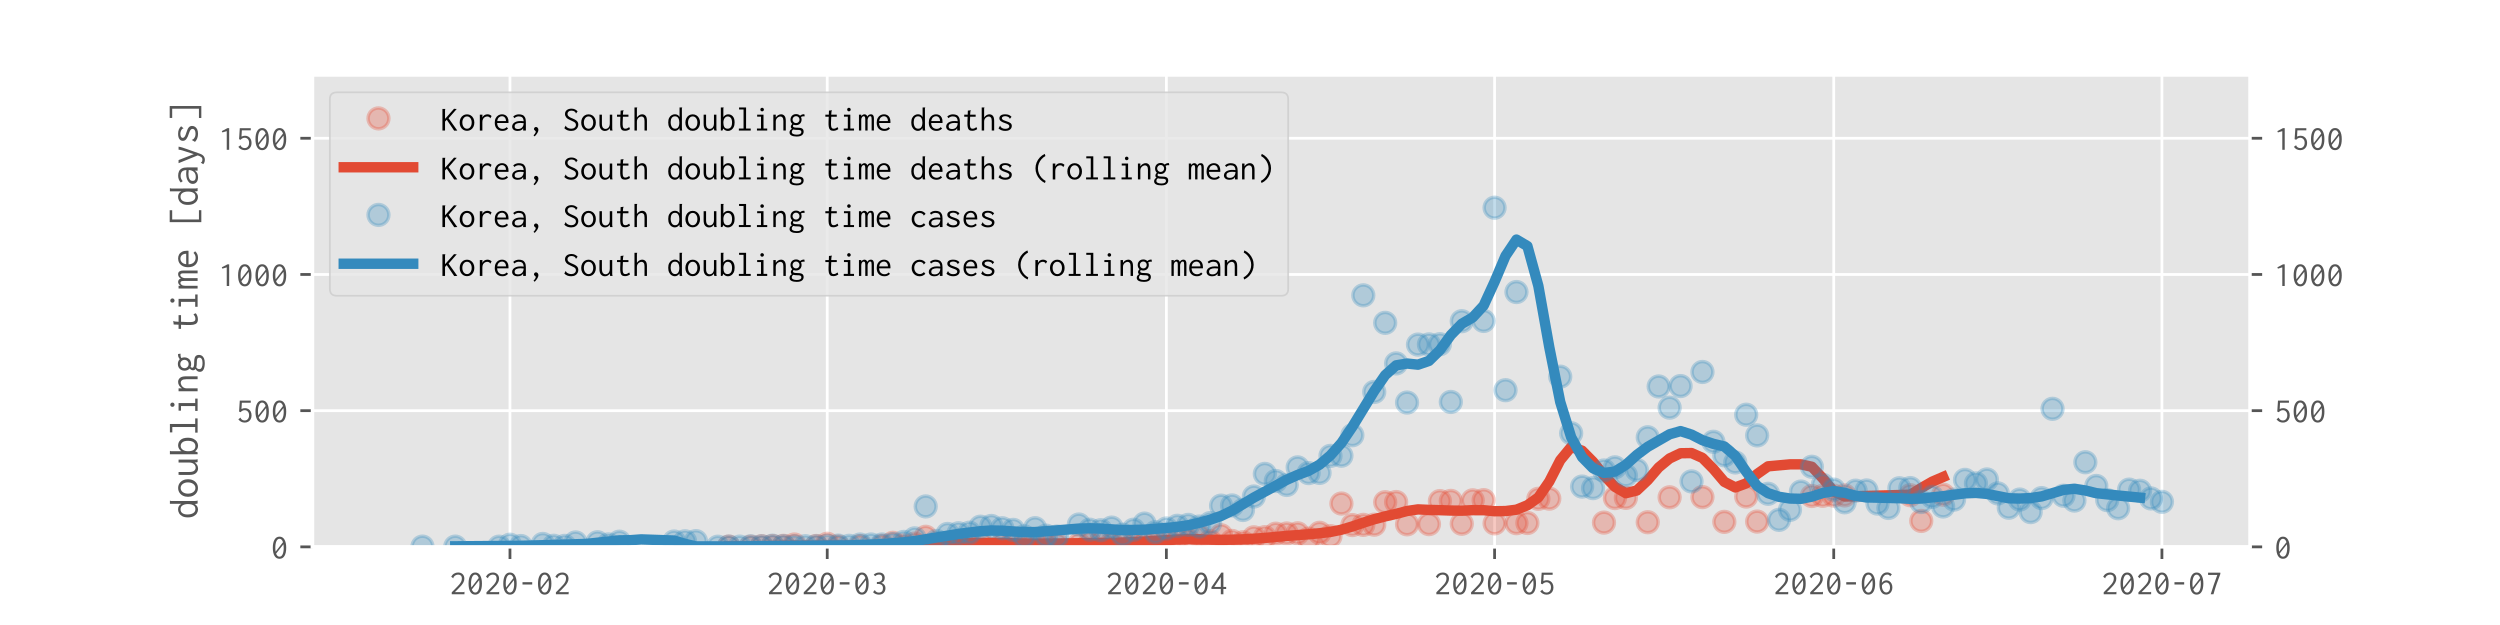 <?xml version="1.0" encoding="utf-8" standalone="no"?>
<!DOCTYPE svg PUBLIC "-//W3C//DTD SVG 1.1//EN"
  "http://www.w3.org/Graphics/SVG/1.1/DTD/svg11.dtd">
<!-- Created with matplotlib (https://matplotlib.org/) -->
<svg height="180pt" version="1.1" viewBox="0 0 720 180" width="720pt" xmlns="http://www.w3.org/2000/svg" xmlns:xlink="http://www.w3.org/1999/xlink">
 <defs>
  <style type="text/css">
*{stroke-linecap:butt;stroke-linejoin:round;}
  </style>
 </defs>
 <g id="figure_1">
  <g id="patch_1">
   <path d="M 0 180 
L 720 180 
L 720 0 
L 0 0 
z
" style="fill:#ffffff;"/>
  </g>
  <g id="axes_1">
   <g id="patch_2">
    <path d="M 90 157.5 
L 648 157.5 
L 648 21.6 
L 90 21.6 
z
" style="fill:#e5e5e5;"/>
   </g>
   <g id="matplotlib.axis_1">
    <g id="xtick_1">
     <g id="line2d_1">
      <path clip-path="url(#p764273f385)" d="M 146.871 157.5 
L 146.871 21.6 
" style="fill:none;stroke:#ffffff;stroke-linecap:square;stroke-width:0.8;"/>
     </g>
     <g id="line2d_2">
      <defs>
       <path d="M 0 0 
L 0 3.5 
" id="mf4470127e4" style="stroke:#555555;stroke-width:0.8;"/>
      </defs>
      <g>
       <use style="fill:#555555;stroke:#555555;stroke-width:0.8;" x="146.871" xlink:href="#mf4470127e4" y="157.5"/>
      </g>
     </g>
     <g id="text_1">
      <!-- 2020-02 -->
      <defs>
       <path d="M 7.297 5.594 
Q 14 12.5 19.391 17.844 
Q 24.797 23.203 28.594 27.641 
Q 32.406 32.094 34.406 36.297 
Q 36.406 40.5 36.406 45.094 
Q 36.406 51.594 33.297 54.094 
Q 30.203 56.594 25.797 56.594 
Q 22.203 56.594 19.047 55.047 
Q 15.906 53.5 13.297 50.297 
Q 12.406 48.906 12.203 48.156 
Q 12 47.406 12.094 46.594 
L 11.703 46.094 
L 10.906 46.594 
L 5.797 50.594 
Q 8.797 56.406 14.047 59.547 
Q 19.297 62.703 25.703 62.703 
Q 33.594 62.703 38.594 57.953 
Q 43.594 53.203 43.594 44.906 
Q 43.594 39.703 41.297 35 
Q 39 30.297 35.141 25.688 
Q 31.297 21.094 26.391 16.297 
Q 21.5 11.5 16.297 6.094 
L 39.5 6.094 
Q 41.203 6.094 41.891 6.297 
Q 42.594 6.5 43.203 7.094 
L 43.906 7.094 
L 43.906 0 
L 7.297 0 
z
" id="Inconsolata-Regular-50"/>
       <path d="M 25 -1.094 
Q 15.703 -1.094 10.703 7.203 
Q 5.703 15.5 5.703 30.797 
Q 5.703 45.594 10.703 54.141 
Q 15.703 62.703 25 62.703 
Q 34.297 62.703 39.297 54.141 
Q 44.297 45.594 44.297 30.797 
Q 44.297 15.5 39.297 7.203 
Q 34.297 -1.094 25 -1.094 
z
M 12.906 30.797 
Q 12.906 24.406 13.797 19.406 
L 35 46.703 
Q 33.5 51.406 30.953 54 
Q 28.406 56.594 25 56.594 
Q 19.297 56.594 16.094 49.594 
Q 12.906 42.594 12.906 30.797 
z
M 25 5 
Q 30.703 5 33.891 11.703 
Q 37.094 18.406 37.094 30.797 
Q 37.094 36.297 36.406 40.797 
L 15.203 13.906 
Q 18.297 5 25 5 
z
" id="Inconsolata-Regular-48"/>
       <path d="M 11.094 28.094 
L 11.094 34.797 
L 39.094 34.797 
L 39.094 28.094 
z
" id="Inconsolata-Regular-45"/>
      </defs>
      <g style="fill:#555555;" transform="translate(129.371 171.15)scale(0.1 -0.1)">
       <use xlink:href="#Inconsolata-Regular-50"/>
       <use x="50" xlink:href="#Inconsolata-Regular-48"/>
       <use x="100" xlink:href="#Inconsolata-Regular-50"/>
       <use x="150" xlink:href="#Inconsolata-Regular-48"/>
       <use x="200" xlink:href="#Inconsolata-Regular-45"/>
       <use x="250" xlink:href="#Inconsolata-Regular-48"/>
       <use x="300" xlink:href="#Inconsolata-Regular-50"/>
      </g>
     </g>
    </g>
    <g id="xtick_2">
     <g id="line2d_3">
      <path clip-path="url(#p764273f385)" d="M 238.243 157.5 
L 238.243 21.6 
" style="fill:none;stroke:#ffffff;stroke-linecap:square;stroke-width:0.8;"/>
     </g>
     <g id="line2d_4">
      <g>
       <use style="fill:#555555;stroke:#555555;stroke-width:0.8;" x="238.243" xlink:href="#mf4470127e4" y="157.5"/>
      </g>
     </g>
     <g id="text_2">
      <!-- 2020-03 -->
      <defs>
       <path d="M 24 -1.094 
Q 19.094 -1.094 14.594 0.703 
Q 10.094 2.5 6.906 6 
L 11.5 11.5 
L 12.203 12.297 
L 12.703 11.797 
Q 12.797 11 13.094 10.25 
Q 13.406 9.5 14.5 8.297 
Q 16.203 6.797 18.391 5.844 
Q 20.594 4.906 23.703 4.906 
Q 29.703 4.906 32.594 8.406 
Q 35.5 11.906 35.5 17.406 
Q 35.5 24.5 30.75 27.453 
Q 26 30.406 18 29.594 
L 18 35.203 
Q 24.5 35.203 27.797 36.891 
Q 31.094 38.594 32.25 41.438 
Q 33.406 44.297 33.406 47.5 
Q 33.406 51.797 30.953 54.25 
Q 28.5 56.703 24.5 56.703 
Q 21.5 56.703 18.641 55.703 
Q 15.797 54.703 13.094 52.094 
L 8.906 56.297 
Q 12.297 59.797 16.344 61.25 
Q 20.406 62.703 24.406 62.703 
Q 32 62.703 36.297 58.391 
Q 40.594 54.094 40.594 47.203 
Q 40.594 42.297 38.188 38.438 
Q 35.797 34.594 30.797 33 
Q 36.094 31.297 39.391 27.391 
Q 42.703 23.5 42.703 17.094 
Q 42.703 12.203 40.547 8.047 
Q 38.406 3.906 34.25 1.406 
Q 30.094 -1.094 24 -1.094 
z
" id="Inconsolata-Regular-51"/>
      </defs>
      <g style="fill:#555555;" transform="translate(220.743 171.15)scale(0.1 -0.1)">
       <use xlink:href="#Inconsolata-Regular-50"/>
       <use x="50" xlink:href="#Inconsolata-Regular-48"/>
       <use x="100" xlink:href="#Inconsolata-Regular-50"/>
       <use x="150" xlink:href="#Inconsolata-Regular-48"/>
       <use x="200" xlink:href="#Inconsolata-Regular-45"/>
       <use x="250" xlink:href="#Inconsolata-Regular-48"/>
       <use x="300" xlink:href="#Inconsolata-Regular-51"/>
      </g>
     </g>
    </g>
    <g id="xtick_3">
     <g id="line2d_5">
      <path clip-path="url(#p764273f385)" d="M 335.917 157.5 
L 335.917 21.6 
" style="fill:none;stroke:#ffffff;stroke-linecap:square;stroke-width:0.8;"/>
     </g>
     <g id="line2d_6">
      <g>
       <use style="fill:#555555;stroke:#555555;stroke-width:0.8;" x="335.917" xlink:href="#mf4470127e4" y="157.5"/>
      </g>
     </g>
     <g id="text_3">
      <!-- 2020-04 -->
      <defs>
       <path d="M 31.797 0 
L 31.797 15.297 
L 4.797 15.297 
L 4.797 20.406 
L 33.297 62.406 
L 39.203 62.406 
L 39.203 21.094 
L 47.203 21.094 
L 47.203 15.203 
L 39.203 15.203 
L 39.203 0 
z
M 12.906 21.203 
L 31.797 21.203 
L 31.797 49.797 
z
" id="Inconsolata-Regular-52"/>
      </defs>
      <g style="fill:#555555;" transform="translate(318.417 171.15)scale(0.1 -0.1)">
       <use xlink:href="#Inconsolata-Regular-50"/>
       <use x="50" xlink:href="#Inconsolata-Regular-48"/>
       <use x="100" xlink:href="#Inconsolata-Regular-50"/>
       <use x="150" xlink:href="#Inconsolata-Regular-48"/>
       <use x="200" xlink:href="#Inconsolata-Regular-45"/>
       <use x="250" xlink:href="#Inconsolata-Regular-48"/>
       <use x="300" xlink:href="#Inconsolata-Regular-52"/>
      </g>
     </g>
    </g>
    <g id="xtick_4">
     <g id="line2d_7">
      <path clip-path="url(#p764273f385)" d="M 430.44 157.5 
L 430.44 21.6 
" style="fill:none;stroke:#ffffff;stroke-linecap:square;stroke-width:0.8;"/>
     </g>
     <g id="line2d_8">
      <g>
       <use style="fill:#555555;stroke:#555555;stroke-width:0.8;" x="430.44" xlink:href="#mf4470127e4" y="157.5"/>
      </g>
     </g>
     <g id="text_4">
      <!-- 2020-05 -->
      <defs>
       <path d="M 24.906 -1.094 
Q 19.203 -1.094 14.344 1.406 
Q 9.5 3.906 6.406 8.5 
L 12.797 13.297 
L 13.203 12.797 
Q 13.094 12 13.438 11.297 
Q 13.797 10.594 14.797 9.297 
Q 16.797 7.094 19.25 6.047 
Q 21.703 5 25.297 5 
Q 28.5 5 31.25 6.797 
Q 34 8.594 35.703 11.938 
Q 37.406 15.297 37.406 19.906 
Q 37.406 26.906 33.656 30.797 
Q 29.906 34.703 24.594 34.703 
Q 21.406 34.703 18.297 33.141 
Q 15.203 31.594 12.906 28.797 
L 8.5 30.594 
L 10.594 62.297 
L 42.203 62.297 
L 42.203 56 
L 16.5 56 
L 15.5 38.094 
Q 20.5 40.5 25.703 40.5 
Q 31.094 40.5 35.344 37.953 
Q 39.594 35.406 42.047 30.703 
Q 44.5 26 44.5 19.594 
Q 44.5 13.203 41.891 8.547 
Q 39.297 3.906 34.891 1.406 
Q 30.5 -1.094 24.906 -1.094 
z
" id="Inconsolata-Regular-53"/>
      </defs>
      <g style="fill:#555555;" transform="translate(412.94 171.15)scale(0.1 -0.1)">
       <use xlink:href="#Inconsolata-Regular-50"/>
       <use x="50" xlink:href="#Inconsolata-Regular-48"/>
       <use x="100" xlink:href="#Inconsolata-Regular-50"/>
       <use x="150" xlink:href="#Inconsolata-Regular-48"/>
       <use x="200" xlink:href="#Inconsolata-Regular-45"/>
       <use x="250" xlink:href="#Inconsolata-Regular-48"/>
       <use x="300" xlink:href="#Inconsolata-Regular-53"/>
      </g>
     </g>
    </g>
    <g id="xtick_5">
     <g id="line2d_9">
      <path clip-path="url(#p764273f385)" d="M 528.113 157.5 
L 528.113 21.6 
" style="fill:none;stroke:#ffffff;stroke-linecap:square;stroke-width:0.8;"/>
     </g>
     <g id="line2d_10">
      <g>
       <use style="fill:#555555;stroke:#555555;stroke-width:0.8;" x="528.113" xlink:href="#mf4470127e4" y="157.5"/>
      </g>
     </g>
     <g id="text_5">
      <!-- 2020-06 -->
      <defs>
       <path d="M 26.094 -1 
Q 16.797 -1 11.75 6.891 
Q 6.703 14.797 6.703 28.406 
Q 6.703 45.203 12.703 54.094 
Q 18.703 63 28.703 63 
Q 36.594 63 42.406 57.297 
L 38 52.297 
L 37.297 51.5 
L 36.797 52 
Q 36.703 52.797 36.344 53.5 
Q 36 54.203 34.703 55.297 
Q 32.5 56.797 28.906 56.797 
Q 26.906 56.797 24.297 55.844 
Q 21.703 54.906 19.297 52.297 
Q 16.906 49.703 15.297 44.953 
Q 13.703 40.203 13.594 32.703 
Q 15.703 36.203 19.25 38.203 
Q 22.797 40.203 26.797 40.203 
Q 31.5 40.203 35.344 37.641 
Q 39.203 35.094 41.547 30.547 
Q 43.906 26 43.906 19.797 
Q 43.906 13.594 41.5 8.891 
Q 39.094 4.203 35.094 1.594 
Q 31.094 -1 26.094 -1 
z
M 26.406 5.203 
Q 30.703 5.203 33.891 8.891 
Q 37.094 12.594 37.094 19.703 
Q 37.094 24.703 35.438 27.891 
Q 33.797 31.094 31.297 32.594 
Q 28.797 34.094 26.203 34.094 
Q 22.594 34.094 19.297 31.641 
Q 16 29.203 14 25.703 
Q 13.594 22.297 14.25 18.688 
Q 14.906 15.094 16.547 12.047 
Q 18.203 9 20.703 7.094 
Q 23.203 5.203 26.406 5.203 
z
" id="Inconsolata-Regular-54"/>
      </defs>
      <g style="fill:#555555;" transform="translate(510.613 171.15)scale(0.1 -0.1)">
       <use xlink:href="#Inconsolata-Regular-50"/>
       <use x="50" xlink:href="#Inconsolata-Regular-48"/>
       <use x="100" xlink:href="#Inconsolata-Regular-50"/>
       <use x="150" xlink:href="#Inconsolata-Regular-48"/>
       <use x="200" xlink:href="#Inconsolata-Regular-45"/>
       <use x="250" xlink:href="#Inconsolata-Regular-48"/>
       <use x="300" xlink:href="#Inconsolata-Regular-54"/>
      </g>
     </g>
    </g>
    <g id="xtick_6">
     <g id="line2d_11">
      <path clip-path="url(#p764273f385)" d="M 622.636 157.5 
L 622.636 21.6 
" style="fill:none;stroke:#ffffff;stroke-linecap:square;stroke-width:0.8;"/>
     </g>
     <g id="line2d_12">
      <g>
       <use style="fill:#555555;stroke:#555555;stroke-width:0.8;" x="622.636" xlink:href="#mf4470127e4" y="157.5"/>
      </g>
     </g>
     <g id="text_6">
      <!-- 2020-07 -->
      <defs>
       <path d="M 15.5 0 
Q 19.906 14.297 24.594 28.094 
Q 29.297 41.906 34.5 55.703 
L 7.906 55.703 
L 7.906 62.297 
L 43.203 62.297 
L 43.203 58.406 
Q 37.5 44 32.5 29.5 
Q 27.5 15 23.406 0 
z
" id="Inconsolata-Regular-55"/>
      </defs>
      <g style="fill:#555555;" transform="translate(605.136 171.15)scale(0.1 -0.1)">
       <use xlink:href="#Inconsolata-Regular-50"/>
       <use x="50" xlink:href="#Inconsolata-Regular-48"/>
       <use x="100" xlink:href="#Inconsolata-Regular-50"/>
       <use x="150" xlink:href="#Inconsolata-Regular-48"/>
       <use x="200" xlink:href="#Inconsolata-Regular-45"/>
       <use x="250" xlink:href="#Inconsolata-Regular-48"/>
       <use x="300" xlink:href="#Inconsolata-Regular-55"/>
      </g>
     </g>
    </g>
   </g>
   <g id="matplotlib.axis_2">
    <g id="ytick_1">
     <g id="line2d_13">
      <path clip-path="url(#p764273f385)" d="M 90 157.5 
L 648 157.5 
" style="fill:none;stroke:#ffffff;stroke-linecap:square;stroke-width:0.8;"/>
     </g>
     <g id="line2d_14">
      <defs>
       <path d="M 0 0 
L -3.5 0 
" id="mf09c15744b" style="stroke:#555555;stroke-width:0.8;"/>
      </defs>
      <g>
       <use style="fill:#555555;stroke:#555555;stroke-width:0.8;" x="90" xlink:href="#mf09c15744b" y="157.5"/>
      </g>
     </g>
     <g id="line2d_15">
      <defs>
       <path d="M 0 0 
L 3.5 0 
" id="m47e8a5bf3e" style="stroke:#555555;stroke-width:0.8;"/>
      </defs>
      <g>
       <use style="fill:#555555;stroke:#555555;stroke-width:0.8;" x="648" xlink:href="#m47e8a5bf3e" y="157.5"/>
      </g>
     </g>
     <g id="text_7">
      <!-- 0 -->
      <g style="fill:#555555;" transform="translate(78 160.825)scale(0.1 -0.1)">
       <use xlink:href="#Inconsolata-Regular-48"/>
      </g>
     </g>
     <g id="text_8">
      <!-- 0 -->
      <g style="fill:#555555;" transform="translate(655 160.825)scale(0.1 -0.1)">
       <use xlink:href="#Inconsolata-Regular-48"/>
      </g>
     </g>
    </g>
    <g id="ytick_2">
     <g id="line2d_16">
      <path clip-path="url(#p764273f385)" d="M 90 118.272 
L 648 118.272 
" style="fill:none;stroke:#ffffff;stroke-linecap:square;stroke-width:0.8;"/>
     </g>
     <g id="line2d_17">
      <g>
       <use style="fill:#555555;stroke:#555555;stroke-width:0.8;" x="90" xlink:href="#mf09c15744b" y="118.272"/>
      </g>
     </g>
     <g id="line2d_18">
      <g>
       <use style="fill:#555555;stroke:#555555;stroke-width:0.8;" x="648" xlink:href="#m47e8a5bf3e" y="118.272"/>
      </g>
     </g>
     <g id="text_9">
      <!-- 500 -->
      <g style="fill:#555555;" transform="translate(68 121.597)scale(0.1 -0.1)">
       <use xlink:href="#Inconsolata-Regular-53"/>
       <use x="50" xlink:href="#Inconsolata-Regular-48"/>
       <use x="100" xlink:href="#Inconsolata-Regular-48"/>
      </g>
     </g>
     <g id="text_10">
      <!-- 500 -->
      <g style="fill:#555555;" transform="translate(655 121.597)scale(0.1 -0.1)">
       <use xlink:href="#Inconsolata-Regular-53"/>
       <use x="50" xlink:href="#Inconsolata-Regular-48"/>
       <use x="100" xlink:href="#Inconsolata-Regular-48"/>
      </g>
     </g>
    </g>
    <g id="ytick_3">
     <g id="line2d_19">
      <path clip-path="url(#p764273f385)" d="M 90 79.045 
L 648 79.045 
" style="fill:none;stroke:#ffffff;stroke-linecap:square;stroke-width:0.8;"/>
     </g>
     <g id="line2d_20">
      <g>
       <use style="fill:#555555;stroke:#555555;stroke-width:0.8;" x="90" xlink:href="#mf09c15744b" y="79.045"/>
      </g>
     </g>
     <g id="line2d_21">
      <g>
       <use style="fill:#555555;stroke:#555555;stroke-width:0.8;" x="648" xlink:href="#m47e8a5bf3e" y="79.045"/>
      </g>
     </g>
     <g id="text_11">
      <!-- 1000 -->
      <defs>
       <path d="M 23 0 
L 23 53.703 
L 10.406 50 
L 8.797 53.906 
L 25.094 62.406 
L 30 62.406 
L 30 0 
z
" id="Inconsolata-Regular-49"/>
      </defs>
      <g style="fill:#555555;" transform="translate(63 82.37)scale(0.1 -0.1)">
       <use xlink:href="#Inconsolata-Regular-49"/>
       <use x="50" xlink:href="#Inconsolata-Regular-48"/>
       <use x="100" xlink:href="#Inconsolata-Regular-48"/>
       <use x="150" xlink:href="#Inconsolata-Regular-48"/>
      </g>
     </g>
     <g id="text_12">
      <!-- 1000 -->
      <g style="fill:#555555;" transform="translate(655 82.37)scale(0.1 -0.1)">
       <use xlink:href="#Inconsolata-Regular-49"/>
       <use x="50" xlink:href="#Inconsolata-Regular-48"/>
       <use x="100" xlink:href="#Inconsolata-Regular-48"/>
       <use x="150" xlink:href="#Inconsolata-Regular-48"/>
      </g>
     </g>
    </g>
    <g id="ytick_4">
     <g id="line2d_22">
      <path clip-path="url(#p764273f385)" d="M 90 39.817 
L 648 39.817 
" style="fill:none;stroke:#ffffff;stroke-linecap:square;stroke-width:0.8;"/>
     </g>
     <g id="line2d_23">
      <g>
       <use style="fill:#555555;stroke:#555555;stroke-width:0.8;" x="90" xlink:href="#mf09c15744b" y="39.817"/>
      </g>
     </g>
     <g id="line2d_24">
      <g>
       <use style="fill:#555555;stroke:#555555;stroke-width:0.8;" x="648" xlink:href="#m47e8a5bf3e" y="39.817"/>
      </g>
     </g>
     <g id="text_13">
      <!-- 1500 -->
      <g style="fill:#555555;" transform="translate(63 43.142)scale(0.1 -0.1)">
       <use xlink:href="#Inconsolata-Regular-49"/>
       <use x="50" xlink:href="#Inconsolata-Regular-53"/>
       <use x="100" xlink:href="#Inconsolata-Regular-48"/>
       <use x="150" xlink:href="#Inconsolata-Regular-48"/>
      </g>
     </g>
     <g id="text_14">
      <!-- 1500 -->
      <g style="fill:#555555;" transform="translate(655 43.142)scale(0.1 -0.1)">
       <use xlink:href="#Inconsolata-Regular-49"/>
       <use x="50" xlink:href="#Inconsolata-Regular-53"/>
       <use x="100" xlink:href="#Inconsolata-Regular-48"/>
       <use x="150" xlink:href="#Inconsolata-Regular-48"/>
      </g>
     </g>
    </g>
    <g id="text_15">
     <!-- doubling time [days] -->
     <defs>
      <path d="M 23.406 -1 
Q 18.797 -1 14.438 1.641 
Q 10.094 4.297 7.297 9.688 
Q 4.5 15.094 4.5 23.297 
Q 4.5 31.703 7.391 36.891 
Q 10.297 42.094 14.75 44.5 
Q 19.203 46.906 23.797 46.906 
Q 28.5 46.906 31.953 44.75 
Q 35.406 42.594 37.094 39 
L 37.094 66.5 
L 44.703 66.5 
L 44.703 65.797 
Q 44.094 65.203 43.938 64.5 
Q 43.797 63.797 43.797 62.094 
L 43.906 7.094 
Q 43.906 5.297 44.047 3.547 
Q 44.203 1.797 44.906 0 
L 37.797 0 
Q 37.094 1.797 36.938 3.547 
Q 36.797 5.297 36.797 7.094 
Q 34.594 3.406 31.188 1.203 
Q 27.797 -1 23.406 -1 
z
M 24.5 5.297 
Q 28.906 5.297 31.547 7.688 
Q 34.203 10.094 35.344 14.141 
Q 36.5 18.203 36.5 23.094 
Q 36.5 30.797 33.5 35.891 
Q 30.5 41 23.906 41 
Q 17.797 41 14.641 36.5 
Q 11.5 32 11.5 24.406 
Q 11.5 15.797 14.797 10.547 
Q 18.094 5.297 24.5 5.297 
z
" id="Inconsolata-Regular-100"/>
      <path d="M 25 -0.797 
Q 18.797 -0.797 14.047 2.25 
Q 9.297 5.297 6.594 10.641 
Q 3.906 16 3.906 22.906 
Q 3.906 29.906 6.594 35.25 
Q 9.297 40.594 14.047 43.641 
Q 18.797 46.703 25 46.703 
Q 31.203 46.703 35.953 43.641 
Q 40.703 40.594 43.391 35.25 
Q 46.094 29.906 46.094 22.906 
Q 46.094 16 43.391 10.641 
Q 40.703 5.297 35.953 2.25 
Q 31.203 -0.797 25 -0.797 
z
M 25 5.203 
Q 29 5.203 32 7.5 
Q 35 9.797 36.75 13.797 
Q 38.5 17.797 38.5 23 
Q 38.5 30.797 34.703 35.75 
Q 30.906 40.703 25 40.703 
Q 19.094 40.703 15.297 35.75 
Q 11.5 30.797 11.5 23 
Q 11.5 17.797 13.25 13.797 
Q 15 9.797 18.047 7.5 
Q 21.094 5.203 25 5.203 
z
" id="Inconsolata-Regular-111"/>
      <path d="M 22.094 -1.094 
Q 15.297 -1.094 10.797 4 
Q 6.297 9.094 6.406 20.203 
L 6.5 45.703 
L 13.5 45.703 
L 13.5 20.203 
Q 13.5 11.5 16.547 8.094 
Q 19.594 4.703 23.906 4.703 
Q 27.094 4.703 29.891 6.391 
Q 32.703 8.094 34.453 11.594 
Q 36.203 15.094 36.203 20.5 
L 36.203 45.703 
L 43.203 45.703 
L 43.203 7.094 
Q 43.203 5.297 43.344 3.547 
Q 43.5 1.797 44.203 0 
L 37.297 0 
Q 36.594 1.703 36.438 3.5 
Q 36.297 5.297 36.297 7 
Q 34.094 3.203 30.344 1.047 
Q 26.594 -1.094 22.094 -1.094 
z
" id="Inconsolata-Regular-117"/>
      <path d="M 26.594 -1.094 
Q 22.406 -1.094 18.906 0.797 
Q 15.406 2.703 13.094 6 
L 10.594 0 
L 6 0 
L 6 66.5 
L 14.203 66.5 
L 14.203 65.797 
Q 13.594 65.203 13.438 64.5 
Q 13.297 63.797 13.297 62.094 
L 13.297 38.703 
Q 15.5 42.406 19.25 44.594 
Q 23 46.797 26.906 46.797 
Q 35.203 46.797 40.453 40.938 
Q 45.703 35.094 45.703 23.297 
Q 45.703 15.094 42.891 9.688 
Q 40.094 4.297 35.75 1.594 
Q 31.406 -1.094 26.594 -1.094 
z
M 25.703 5.297 
Q 28.906 5.297 31.797 6.938 
Q 34.703 8.594 36.5 12.5 
Q 38.297 16.406 38.297 22.906 
Q 38.297 32 34.844 36.297 
Q 31.406 40.594 25.906 40.594 
Q 20.406 40.594 16.844 35.641 
Q 13.297 30.703 13.297 22.703 
Q 13.297 14.797 16.141 10.047 
Q 19 5.297 25.703 5.297 
z
" id="Inconsolata-Regular-98"/>
      <path d="M 7.906 0 
L 7.906 5.797 
L 21.406 5.797 
L 21.406 60.703 
L 8.5 60.703 
L 8.5 66.5 
L 28.703 66.5 
L 28.703 5.797 
L 42.094 5.797 
L 42.094 0 
z
" id="Inconsolata-Regular-108"/>
      <path d="M 10 0 
L 10 5.797 
L 21.703 5.797 
L 21.703 39.906 
L 10.594 39.906 
L 10.594 45.703 
L 28.906 45.703 
L 28.906 5.797 
L 39.594 5.797 
L 39.594 0 
z
M 24.906 55.297 
Q 22.797 55.297 21.297 56.797 
Q 19.797 58.297 19.797 60.406 
Q 19.797 62.594 21.25 64.094 
Q 22.703 65.594 24.906 65.594 
Q 27 65.594 28.547 64.047 
Q 30.094 62.5 30.094 60.406 
Q 30.094 58.297 28.547 56.797 
Q 27 55.297 24.906 55.297 
z
" id="Inconsolata-Regular-105"/>
      <path d="M 7.203 0 
L 7.203 45.703 
L 14.203 45.703 
L 14.203 37.594 
Q 16.797 41.797 20.938 44.297 
Q 25.094 46.797 29.703 46.797 
Q 35.297 46.797 39.188 42.438 
Q 43.094 38.094 43.094 27.703 
L 43.094 0 
L 36.094 0 
L 36.094 27.5 
Q 36.094 34.703 33.641 37.594 
Q 31.203 40.5 27.703 40.5 
Q 24.703 40.5 21.547 38.75 
Q 18.406 37 16.297 33.844 
Q 14.203 30.703 14.203 26.297 
L 14.203 0 
z
" id="Inconsolata-Regular-110"/>
      <path d="M 22.594 15.5 
Q 18.703 15.5 15.5 16.906 
Q 13.703 14.703 13.703 12.703 
Q 13.703 10.297 16.703 9.25 
Q 19.703 8.203 27.703 8.203 
Q 34.703 8.203 38.297 6.703 
Q 41.906 5.203 43.203 2.594 
Q 44.5 0 44.5 -3.406 
Q 44.5 -6.906 42.594 -10.094 
Q 40.703 -13.297 36.344 -15.25 
Q 32 -17.203 24.703 -17.203 
Q 15.094 -17.203 9.438 -14.25 
Q 3.797 -11.297 3.797 -5.406 
Q 3.797 -1.703 5.891 0.938 
Q 8 3.594 10.906 4.906 
Q 7.594 7.094 7.594 11 
Q 7.594 13.203 8.688 15.297 
Q 9.797 17.406 11.703 19.406 
Q 6.594 23.906 6.594 31.5 
Q 6.594 35.906 8.547 39.5 
Q 10.5 43.094 14.094 45.25 
Q 17.703 47.406 22.594 47.406 
Q 26.297 47.406 29.25 46.156 
Q 32.203 44.906 34.297 42.703 
Q 36.906 45.094 39.797 46.141 
Q 42.703 47.203 46.594 46.906 
L 47.5 41 
Q 44.5 41.297 41.844 40.891 
Q 39.203 40.5 36.906 39 
Q 38.594 35.594 38.594 31.5 
Q 38.594 27.094 36.641 23.438 
Q 34.703 19.797 31.141 17.641 
Q 27.594 15.5 22.594 15.5 
z
M 22.594 21.5 
Q 27 21.5 29.797 24.453 
Q 32.594 27.406 32.594 31.5 
Q 32.594 35.594 29.797 38.547 
Q 27 41.5 22.594 41.5 
Q 18.297 41.5 15.438 38.547 
Q 12.594 35.594 12.594 31.5 
Q 12.594 27.406 15.438 24.453 
Q 18.297 21.5 22.594 21.5 
z
M 10.406 -4.594 
Q 10.406 -8 14.25 -9.891 
Q 18.094 -11.797 24.797 -11.797 
Q 31.594 -11.797 34.75 -9.75 
Q 37.906 -7.703 37.906 -4.5 
Q 37.906 -2.297 37.094 -0.891 
Q 36.297 0.5 33.797 1.203 
Q 31.297 1.906 26.203 1.906 
Q 22.703 1.906 19.844 2.203 
Q 17 2.5 14.703 3.203 
Q 12.406 1.594 11.406 -0.047 
Q 10.406 -1.703 10.406 -4.594 
z
" id="Inconsolata-Regular-103"/>
      <path id="Inconsolata-Regular-32"/>
      <path d="M 29.906 -0.703 
Q 24 -0.703 20.953 2 
Q 17.906 4.703 16.906 10.344 
Q 15.906 16 16.203 24.797 
L 16.797 39.797 
L 7 39.797 
L 7 45.703 
L 17 45.703 
L 17.406 57.406 
L 24.906 58.297 
L 25.906 58.406 
L 26 57.703 
Q 25.5 57 25.141 56.297 
Q 24.797 55.594 24.594 53.906 
L 23.906 45.703 
L 39.906 45.703 
L 39.906 39.797 
L 24 39.797 
L 23.297 24.297 
Q 23 16.703 23.703 12.547 
Q 24.406 8.406 26.203 6.844 
Q 28 5.297 31 5.297 
Q 34.297 5.297 36.844 6.594 
Q 39.406 7.906 42.203 9.906 
L 44.406 4.203 
Q 41 1.703 37.391 0.5 
Q 33.797 -0.703 29.906 -0.703 
z
" id="Inconsolata-Regular-116"/>
      <path d="M 3.797 0 
L 3.797 45.703 
L 10.406 45.703 
L 10.406 41.203 
Q 12 43.703 14.5 45.25 
Q 17 46.797 19.703 46.797 
Q 22.703 46.797 24.953 44.891 
Q 27.203 43 27.797 40.094 
Q 29.094 43.094 31.891 44.938 
Q 34.703 46.797 38.094 46.797 
Q 42.797 46.797 44.938 43.438 
Q 47.094 40.094 46.906 35.094 
L 46.906 0 
L 40.297 0 
L 40.297 32.406 
Q 40.297 36.594 39.75 38.5 
Q 39.203 40.406 38.203 40.953 
Q 37.203 41.5 36 41.5 
Q 34.094 41.5 32.438 39.75 
Q 30.797 38 29.75 35.391 
Q 28.703 32.797 28.703 30.203 
L 28.703 0 
L 22 0 
L 22 31.797 
Q 22 37.5 20.953 39.391 
Q 19.906 41.297 17 41.297 
Q 14.797 41.297 12.594 38.438 
Q 10.406 35.594 10.406 30.5 
L 10.406 0 
z
" id="Inconsolata-Regular-109"/>
      <path d="M 27.203 -1 
Q 17.203 -1 11.047 5.094 
Q 4.906 11.203 4.906 22.703 
Q 4.906 30.5 7.75 35.844 
Q 10.594 41.203 15.344 44 
Q 20.094 46.797 25.906 46.797 
Q 31.094 46.797 35.297 44.5 
Q 39.5 42.203 42 37.391 
Q 44.5 32.594 44.5 25.094 
Q 44.5 24.297 44.453 23.438 
Q 44.406 22.594 44.297 21.797 
L 11.797 21.797 
Q 12.203 13 16.75 8.891 
Q 21.297 4.797 27.406 4.797 
Q 34.594 4.797 39.203 9.906 
L 43.203 6 
Q 37.406 -1 27.203 -1 
z
M 12.094 27.406 
L 37.203 27.406 
Q 37.203 33.797 33.953 37.547 
Q 30.703 41.297 25.406 41.297 
Q 20.703 41.297 16.891 37.938 
Q 13.094 34.594 12.094 27.406 
z
" id="Inconsolata-Regular-101"/>
      <path d="M 13.094 -8.906 
L 13.094 67 
L 41.703 67 
L 41.703 61 
L 19.5 61 
L 19.5 -3.203 
L 41.797 -3.203 
L 41.797 -8.906 
z
" id="Inconsolata-Regular-91"/>
      <path d="M 21.094 -1.094 
Q 13.297 -1.094 9.094 2.453 
Q 4.906 6 4.906 11.5 
Q 4.906 16.406 8 19.953 
Q 11.094 23.5 16.344 25.453 
Q 21.594 27.406 27.906 27.406 
Q 30.203 27.406 32.75 27.297 
Q 35.297 27.203 38.203 26.797 
Q 37.594 34.797 34.047 37.797 
Q 30.5 40.797 23.906 40.797 
Q 20.594 40.797 17.391 39.547 
Q 14.203 38.297 11.594 35.703 
L 8.094 40.297 
Q 11.297 43.5 15.5 45.094 
Q 19.703 46.703 24.406 46.703 
Q 30.5 46.703 35 44.703 
Q 39.5 42.703 42 37.797 
Q 44.5 32.906 44.5 24.297 
L 44.5 0 
L 36.703 0 
L 36.703 7 
Q 35 3.703 32.344 1.953 
Q 29.703 0.203 26.75 -0.438 
Q 23.797 -1.094 21.094 -1.094 
z
M 12.094 11.906 
Q 12.094 7.594 14.891 6 
Q 17.703 4.406 21.797 4.406 
Q 29.203 4.406 33.5 8.75 
Q 37.797 13.094 38.203 21.297 
Q 33 22 28.5 22 
Q 21.297 22 16.688 19.594 
Q 12.094 17.203 12.094 11.906 
z
" id="Inconsolata-Regular-97"/>
      <path d="M 12.703 -17.406 
Q 6.297 -17.406 2.203 -13.5 
L 5.297 -8.594 
L 5.906 -7.703 
L 6.5 -8.094 
Q 6.703 -8.906 7.203 -9.453 
Q 7.703 -10 9.094 -10.906 
Q 10.906 -11.5 13.094 -11.5 
Q 17 -11.5 19.203 -8.75 
Q 21.406 -6 23.297 -0.297 
L 4.594 45.703 
L 12.094 45.703 
L 26.297 9.094 
L 32.297 27.5 
Q 33.797 32.094 35.188 36.594 
Q 36.594 41.094 37.094 45.703 
L 44.297 45.703 
Q 43.594 41.094 42.094 36.391 
Q 40.594 31.703 38.906 27 
L 27.5 -5.203 
Q 25.094 -11.906 21.344 -14.656 
Q 17.594 -17.406 12.703 -17.406 
z
" id="Inconsolata-Regular-121"/>
      <path d="M 25.094 -1 
Q 13.5 -1 5.703 6.203 
L 9.703 13 
L 10.297 13.906 
L 10.906 13.5 
Q 11.094 12.703 11.344 11.844 
Q 11.594 11 12.703 9.797 
Q 14.797 7.703 17.75 6.344 
Q 20.703 5 25.297 5 
Q 30.797 5 33.844 6.953 
Q 36.906 8.906 36.906 12.297 
Q 36.906 15.203 34.344 17.094 
Q 31.797 19 25.406 21.094 
Q 17.5 23.406 12.844 26.797 
Q 8.203 30.203 8.203 35.297 
Q 8.203 40.5 12.453 43.641 
Q 16.703 46.797 25 46.797 
Q 31.406 46.797 35.594 45 
Q 39.797 43.203 43.203 39.594 
L 39.094 34.594 
L 38.406 33.797 
L 37.906 34.297 
Q 37.797 35.094 37.438 35.844 
Q 37.094 36.594 36 37.703 
Q 33.703 39.5 30.797 40.453 
Q 27.906 41.406 25.203 41.406 
Q 21.203 41.406 18.297 40 
Q 15.406 38.594 15.406 35.703 
Q 15.406 34.203 16.453 32.75 
Q 17.5 31.297 20.297 29.844 
Q 23.094 28.406 28.297 26.906 
Q 36.906 24.297 40.453 21.25 
Q 44 18.203 44 13.297 
Q 44 9.5 41.953 6.203 
Q 39.906 2.906 35.703 0.953 
Q 31.5 -1 25.094 -1 
z
" id="Inconsolata-Regular-115"/>
      <path d="M 41.781 -8.906 
L 41.781 67 
L 13.172 67 
L 13.172 61 
L 35.375 61 
L 35.375 -3.203 
L 13.078 -3.203 
L 13.078 -8.906 
z
" id="Inconsolata-Regular-93"/>
     </defs>
     <g style="fill:#555555;" transform="translate(56.911 149.55)rotate(-90)scale(0.12 -0.12)">
      <use xlink:href="#Inconsolata-Regular-100"/>
      <use x="50" xlink:href="#Inconsolata-Regular-111"/>
      <use x="100" xlink:href="#Inconsolata-Regular-117"/>
      <use x="150" xlink:href="#Inconsolata-Regular-98"/>
      <use x="200" xlink:href="#Inconsolata-Regular-108"/>
      <use x="250" xlink:href="#Inconsolata-Regular-105"/>
      <use x="300" xlink:href="#Inconsolata-Regular-110"/>
      <use x="350" xlink:href="#Inconsolata-Regular-103"/>
      <use x="400" xlink:href="#Inconsolata-Regular-32"/>
      <use x="450" xlink:href="#Inconsolata-Regular-116"/>
      <use x="500" xlink:href="#Inconsolata-Regular-105"/>
      <use x="550" xlink:href="#Inconsolata-Regular-109"/>
      <use x="600" xlink:href="#Inconsolata-Regular-101"/>
      <use x="650" xlink:href="#Inconsolata-Regular-32"/>
      <use x="700" xlink:href="#Inconsolata-Regular-91"/>
      <use x="750" xlink:href="#Inconsolata-Regular-100"/>
      <use x="800" xlink:href="#Inconsolata-Regular-97"/>
      <use x="850" xlink:href="#Inconsolata-Regular-121"/>
      <use x="900" xlink:href="#Inconsolata-Regular-115"/>
      <use x="950" xlink:href="#Inconsolata-Regular-93"/>
     </g>
    </g>
   </g>
   <g id="line2d_25">
    <defs>
     <path d="M 0 3 
C 0.796 3 1.559 2.684 2.121 2.121 
C 2.684 1.559 3 0.796 3 0 
C 3 -0.796 2.684 -1.559 2.121 -2.121 
C 1.559 -2.684 0.796 -3 0 -3 
C -0.796 -3 -1.559 -2.684 -2.121 -2.121 
C -2.684 -1.559 -3 -0.796 -3 0 
C -3 0.796 -2.684 1.559 -2.121 2.121 
C -1.559 2.684 -0.796 3 0 3 
z
" id="m1a7cf86616" style="stroke:#e24a33;stroke-opacity:0.3;"/>
    </defs>
    <g clip-path="url(#p764273f385)">
     <use style="fill:#e24a33;fill-opacity:0.3;stroke:#e24a33;stroke-opacity:0.3;" x="209.887" xlink:href="#m1a7cf86616" y="157.422"/>
     <use style="fill:#e24a33;fill-opacity:0.3;stroke:#e24a33;stroke-opacity:0.3;" x="216.188" xlink:href="#m1a7cf86616" y="157.451"/>
     <use style="fill:#e24a33;fill-opacity:0.3;stroke:#e24a33;stroke-opacity:0.3;" x="219.339" xlink:href="#m1a7cf86616" y="157.311"/>
     <use style="fill:#e24a33;fill-opacity:0.3;stroke:#e24a33;stroke-opacity:0.3;" x="222.49" xlink:href="#m1a7cf86616" y="157.256"/>
     <use style="fill:#e24a33;fill-opacity:0.3;stroke:#e24a33;stroke-opacity:0.3;" x="225.64" xlink:href="#m1a7cf86616" y="157.202"/>
     <use style="fill:#e24a33;fill-opacity:0.3;stroke:#e24a33;stroke-opacity:0.3;" x="228.791" xlink:href="#m1a7cf86616" y="156.821"/>
     <use style="fill:#e24a33;fill-opacity:0.3;stroke:#e24a33;stroke-opacity:0.3;" x="235.093" xlink:href="#m1a7cf86616" y="157.238"/>
     <use style="fill:#e24a33;fill-opacity:0.3;stroke:#e24a33;stroke-opacity:0.3;" x="238.243" xlink:href="#m1a7cf86616" y="156.603"/>
     <use style="fill:#e24a33;fill-opacity:0.3;stroke:#e24a33;stroke-opacity:0.3;" x="241.394" xlink:href="#m1a7cf86616" y="157.391"/>
     <use style="fill:#e24a33;fill-opacity:0.3;stroke:#e24a33;stroke-opacity:0.3;" x="247.696" xlink:href="#m1a7cf86616" y="157.256"/>
     <use style="fill:#e24a33;fill-opacity:0.3;stroke:#e24a33;stroke-opacity:0.3;" x="253.997" xlink:href="#m1a7cf86616" y="157.202"/>
     <use style="fill:#e24a33;fill-opacity:0.3;stroke:#e24a33;stroke-opacity:0.3;" x="257.148" xlink:href="#m1a7cf86616" y="156.331"/>
     <use style="fill:#e24a33;fill-opacity:0.3;stroke:#e24a33;stroke-opacity:0.3;" x="260.299" xlink:href="#m1a7cf86616" y="157.075"/>
     <use style="fill:#e24a33;fill-opacity:0.3;stroke:#e24a33;stroke-opacity:0.3;" x="263.449" xlink:href="#m1a7cf86616" y="156.567"/>
     <use style="fill:#e24a33;fill-opacity:0.3;stroke:#e24a33;stroke-opacity:0.3;" x="266.6" xlink:href="#m1a7cf86616" y="154.591"/>
     <use style="fill:#e24a33;fill-opacity:0.3;stroke:#e24a33;stroke-opacity:0.3;" x="269.751" xlink:href="#m1a7cf86616" y="156.984"/>
     <use style="fill:#e24a33;fill-opacity:0.3;stroke:#e24a33;stroke-opacity:0.3;" x="272.902" xlink:href="#m1a7cf86616" y="156.929"/>
     <use style="fill:#e24a33;fill-opacity:0.3;stroke:#e24a33;stroke-opacity:0.3;" x="279.203" xlink:href="#m1a7cf86616" y="156.875"/>
     <use style="fill:#e24a33;fill-opacity:0.3;stroke:#e24a33;stroke-opacity:0.3;" x="282.354" xlink:href="#m1a7cf86616" y="156.168"/>
     <use style="fill:#e24a33;fill-opacity:0.3;stroke:#e24a33;stroke-opacity:0.3;" x="288.656" xlink:href="#m1a7cf86616" y="156.793"/>
     <use style="fill:#e24a33;fill-opacity:0.3;stroke:#e24a33;stroke-opacity:0.3;" x="291.806" xlink:href="#m1a7cf86616" y="156.005"/>
     <use style="fill:#e24a33;fill-opacity:0.3;stroke:#e24a33;stroke-opacity:0.3;" x="294.957" xlink:href="#m1a7cf86616" y="156.821"/>
     <use style="fill:#e24a33;fill-opacity:0.3;stroke:#e24a33;stroke-opacity:0.3;" x="298.108" xlink:href="#m1a7cf86616" y="155.823"/>
     <use style="fill:#e24a33;fill-opacity:0.3;stroke:#e24a33;stroke-opacity:0.3;" x="301.259" xlink:href="#m1a7cf86616" y="156.834"/>
     <use style="fill:#e24a33;fill-opacity:0.3;stroke:#e24a33;stroke-opacity:0.3;" x="304.409" xlink:href="#m1a7cf86616" y="156.857"/>
     <use style="fill:#e24a33;fill-opacity:0.3;stroke:#e24a33;stroke-opacity:0.3;" x="310.711" xlink:href="#m1a7cf86616" y="156.802"/>
     <use style="fill:#e24a33;fill-opacity:0.3;stroke:#e24a33;stroke-opacity:0.3;" x="313.862" xlink:href="#m1a7cf86616" y="156.385"/>
     <use style="fill:#e24a33;fill-opacity:0.3;stroke:#e24a33;stroke-opacity:0.3;" x="317.012" xlink:href="#m1a7cf86616" y="156.103"/>
     <use style="fill:#e24a33;fill-opacity:0.3;stroke:#e24a33;stroke-opacity:0.3;" x="320.163" xlink:href="#m1a7cf86616" y="156.583"/>
     <use style="fill:#e24a33;fill-opacity:0.3;stroke:#e24a33;stroke-opacity:0.3;" x="323.314" xlink:href="#m1a7cf86616" y="155.961"/>
     <use style="fill:#e24a33;fill-opacity:0.3;stroke:#e24a33;stroke-opacity:0.3;" x="326.465" xlink:href="#m1a7cf86616" y="156.494"/>
     <use style="fill:#e24a33;fill-opacity:0.3;stroke:#e24a33;stroke-opacity:0.3;" x="329.615" xlink:href="#m1a7cf86616" y="156.095"/>
     <use style="fill:#e24a33;fill-opacity:0.3;stroke:#e24a33;stroke-opacity:0.3;" x="332.766" xlink:href="#m1a7cf86616" y="155.325"/>
     <use style="fill:#e24a33;fill-opacity:0.3;stroke:#e24a33;stroke-opacity:0.3;" x="335.917" xlink:href="#m1a7cf86616" y="154.536"/>
     <use style="fill:#e24a33;fill-opacity:0.3;stroke:#e24a33;stroke-opacity:0.3;" x="339.068" xlink:href="#m1a7cf86616" y="155.23"/>
     <use style="fill:#e24a33;fill-opacity:0.3;stroke:#e24a33;stroke-opacity:0.3;" x="342.219" xlink:href="#m1a7cf86616" y="155.635"/>
     <use style="fill:#e24a33;fill-opacity:0.3;stroke:#e24a33;stroke-opacity:0.3;" x="345.369" xlink:href="#m1a7cf86616" y="154.319"/>
     <use style="fill:#e24a33;fill-opacity:0.3;stroke:#e24a33;stroke-opacity:0.3;" x="348.52" xlink:href="#m1a7cf86616" y="155.869"/>
     <use style="fill:#e24a33;fill-opacity:0.3;stroke:#e24a33;stroke-opacity:0.3;" x="351.671" xlink:href="#m1a7cf86616" y="154.156"/>
     <use style="fill:#e24a33;fill-opacity:0.3;stroke:#e24a33;stroke-opacity:0.3;" x="354.822" xlink:href="#m1a7cf86616" y="155.787"/>
     <use style="fill:#e24a33;fill-opacity:0.3;stroke:#e24a33;stroke-opacity:0.3;" x="357.972" xlink:href="#m1a7cf86616" y="156.168"/>
     <use style="fill:#e24a33;fill-opacity:0.3;stroke:#e24a33;stroke-opacity:0.3;" x="361.123" xlink:href="#m1a7cf86616" y="154.754"/>
     <use style="fill:#e24a33;fill-opacity:0.3;stroke:#e24a33;stroke-opacity:0.3;" x="364.274" xlink:href="#m1a7cf86616" y="154.699"/>
     <use style="fill:#e24a33;fill-opacity:0.3;stroke:#e24a33;stroke-opacity:0.3;" x="367.425" xlink:href="#m1a7cf86616" y="153.702"/>
     <use style="fill:#e24a33;fill-opacity:0.3;stroke:#e24a33;stroke-opacity:0.3;" x="370.575" xlink:href="#m1a7cf86616" y="153.648"/>
     <use style="fill:#e24a33;fill-opacity:0.3;stroke:#e24a33;stroke-opacity:0.3;" x="373.726" xlink:href="#m1a7cf86616" y="153.594"/>
     <use style="fill:#e24a33;fill-opacity:0.3;stroke:#e24a33;stroke-opacity:0.3;" x="376.877" xlink:href="#m1a7cf86616" y="155.113"/>
     <use style="fill:#e24a33;fill-opacity:0.3;stroke:#e24a33;stroke-opacity:0.3;" x="380.028" xlink:href="#m1a7cf86616" y="153.449"/>
     <use style="fill:#e24a33;fill-opacity:0.3;stroke:#e24a33;stroke-opacity:0.3;" x="383.178" xlink:href="#m1a7cf86616" y="154.414"/>
     <use style="fill:#e24a33;fill-opacity:0.3;stroke:#e24a33;stroke-opacity:0.3;" x="386.329" xlink:href="#m1a7cf86616" y="145.02"/>
     <use style="fill:#e24a33;fill-opacity:0.3;stroke:#e24a33;stroke-opacity:0.3;" x="389.48" xlink:href="#m1a7cf86616" y="151.219"/>
     <use style="fill:#e24a33;fill-opacity:0.3;stroke:#e24a33;stroke-opacity:0.3;" x="392.631" xlink:href="#m1a7cf86616" y="151.165"/>
     <use style="fill:#e24a33;fill-opacity:0.3;stroke:#e24a33;stroke-opacity:0.3;" x="395.781" xlink:href="#m1a7cf86616" y="151.11"/>
     <use style="fill:#e24a33;fill-opacity:0.3;stroke:#e24a33;stroke-opacity:0.3;" x="398.932" xlink:href="#m1a7cf86616" y="144.639"/>
     <use style="fill:#e24a33;fill-opacity:0.3;stroke:#e24a33;stroke-opacity:0.3;" x="402.083" xlink:href="#m1a7cf86616" y="144.584"/>
     <use style="fill:#e24a33;fill-opacity:0.3;stroke:#e24a33;stroke-opacity:0.3;" x="405.234" xlink:href="#m1a7cf86616" y="151.001"/>
     <use style="fill:#e24a33;fill-opacity:0.3;stroke:#e24a33;stroke-opacity:0.3;" x="411.535" xlink:href="#m1a7cf86616" y="150.947"/>
     <use style="fill:#e24a33;fill-opacity:0.3;stroke:#e24a33;stroke-opacity:0.3;" x="414.686" xlink:href="#m1a7cf86616" y="144.313"/>
     <use style="fill:#e24a33;fill-opacity:0.3;stroke:#e24a33;stroke-opacity:0.3;" x="417.837" xlink:href="#m1a7cf86616" y="144.258"/>
     <use style="fill:#e24a33;fill-opacity:0.3;stroke:#e24a33;stroke-opacity:0.3;" x="420.988" xlink:href="#m1a7cf86616" y="150.838"/>
     <use style="fill:#e24a33;fill-opacity:0.3;stroke:#e24a33;stroke-opacity:0.3;" x="424.138" xlink:href="#m1a7cf86616" y="144.095"/>
     <use style="fill:#e24a33;fill-opacity:0.3;stroke:#e24a33;stroke-opacity:0.3;" x="427.289" xlink:href="#m1a7cf86616" y="144.041"/>
     <use style="fill:#e24a33;fill-opacity:0.3;stroke:#e24a33;stroke-opacity:0.3;" x="430.44" xlink:href="#m1a7cf86616" y="150.73"/>
     <use style="fill:#e24a33;fill-opacity:0.3;stroke:#e24a33;stroke-opacity:0.3;" x="436.741" xlink:href="#m1a7cf86616" y="150.675"/>
     <use style="fill:#e24a33;fill-opacity:0.3;stroke:#e24a33;stroke-opacity:0.3;" x="439.892" xlink:href="#m1a7cf86616" y="150.621"/>
     <use style="fill:#e24a33;fill-opacity:0.3;stroke:#e24a33;stroke-opacity:0.3;" x="443.043" xlink:href="#m1a7cf86616" y="143.66"/>
     <use style="fill:#e24a33;fill-opacity:0.3;stroke:#e24a33;stroke-opacity:0.3;" x="446.194" xlink:href="#m1a7cf86616" y="143.606"/>
     <use style="fill:#e24a33;fill-opacity:0.3;stroke:#e24a33;stroke-opacity:0.3;" x="461.947" xlink:href="#m1a7cf86616" y="150.512"/>
     <use style="fill:#e24a33;fill-opacity:0.3;stroke:#e24a33;stroke-opacity:0.3;" x="465.098" xlink:href="#m1a7cf86616" y="143.442"/>
     <use style="fill:#e24a33;fill-opacity:0.3;stroke:#e24a33;stroke-opacity:0.3;" x="468.249" xlink:href="#m1a7cf86616" y="143.388"/>
     <use style="fill:#e24a33;fill-opacity:0.3;stroke:#e24a33;stroke-opacity:0.3;" x="474.551" xlink:href="#m1a7cf86616" y="150.403"/>
     <use style="fill:#e24a33;fill-opacity:0.3;stroke:#e24a33;stroke-opacity:0.3;" x="480.852" xlink:href="#m1a7cf86616" y="143.225"/>
     <use style="fill:#e24a33;fill-opacity:0.3;stroke:#e24a33;stroke-opacity:0.3;" x="490.304" xlink:href="#m1a7cf86616" y="143.171"/>
     <use style="fill:#e24a33;fill-opacity:0.3;stroke:#e24a33;stroke-opacity:0.3;" x="496.606" xlink:href="#m1a7cf86616" y="150.295"/>
     <use style="fill:#e24a33;fill-opacity:0.3;stroke:#e24a33;stroke-opacity:0.3;" x="502.907" xlink:href="#m1a7cf86616" y="143.007"/>
     <use style="fill:#e24a33;fill-opacity:0.3;stroke:#e24a33;stroke-opacity:0.3;" x="506.058" xlink:href="#m1a7cf86616" y="150.213"/>
     <use style="fill:#e24a33;fill-opacity:0.3;stroke:#e24a33;stroke-opacity:0.3;" x="521.812" xlink:href="#m1a7cf86616" y="142.844"/>
     <use style="fill:#e24a33;fill-opacity:0.3;stroke:#e24a33;stroke-opacity:0.3;" x="524.963" xlink:href="#m1a7cf86616" y="142.79"/>
     <use style="fill:#e24a33;fill-opacity:0.3;stroke:#e24a33;stroke-opacity:0.3;" x="528.113" xlink:href="#m1a7cf86616" y="142.736"/>
     <use style="fill:#e24a33;fill-opacity:0.3;stroke:#e24a33;stroke-opacity:0.3;" x="531.264" xlink:href="#m1a7cf86616" y="142.681"/>
     <use style="fill:#e24a33;fill-opacity:0.3;stroke:#e24a33;stroke-opacity:0.3;" x="550.169" xlink:href="#m1a7cf86616" y="142.627"/>
     <use style="fill:#e24a33;fill-opacity:0.3;stroke:#e24a33;stroke-opacity:0.3;" x="553.32" xlink:href="#m1a7cf86616" y="150.023"/>
     <use style="fill:#e24a33;fill-opacity:0.3;stroke:#e24a33;stroke-opacity:0.3;" x="559.621" xlink:href="#m1a7cf86616" y="142.464"/>
    </g>
   </g>
   <g id="line2d_26">
    <path clip-path="url(#p764273f385)" d="M 209.887 157.38 
L 213.037 157.37 
L 216.188 157.346 
L 219.339 157.297 
L 222.49 157.244 
L 225.64 157.176 
L 228.791 157.142 
L 231.942 157.15 
L 235.093 157.173 
L 238.243 157.165 
L 241.394 157.158 
L 244.545 157.133 
L 247.696 157.101 
L 250.846 157.034 
L 253.997 156.953 
L 257.148 156.873 
L 260.299 156.837 
L 263.449 156.786 
L 266.6 156.724 
L 269.751 156.656 
L 272.902 156.573 
L 276.053 156.49 
L 279.203 156.423 
L 282.354 156.361 
L 285.505 156.339 
L 288.656 156.385 
L 291.806 156.46 
L 294.957 156.525 
L 298.108 156.552 
L 301.259 156.546 
L 304.409 156.522 
L 307.56 156.49 
L 310.711 156.449 
L 313.862 156.397 
L 317.012 156.363 
L 320.163 156.335 
L 323.314 156.247 
L 326.465 156.107 
L 329.615 155.949 
L 332.766 155.761 
L 335.917 155.562 
L 339.068 155.375 
L 342.219 155.263 
L 345.369 155.307 
L 348.52 155.427 
L 351.671 155.475 
L 354.822 155.435 
L 357.972 155.325 
L 361.123 155.147 
L 364.274 154.929 
L 367.425 154.635 
L 370.575 154.341 
L 373.726 154.105 
L 376.877 153.878 
L 380.028 153.573 
L 383.178 153.203 
L 386.329 152.557 
L 389.48 151.615 
L 392.631 150.537 
L 395.781 149.536 
L 398.932 148.72 
L 402.083 148 
L 405.234 147.167 
L 408.385 146.704 
L 411.535 146.847 
L 414.686 146.927 
L 417.837 147.037 
L 420.988 147.075 
L 424.138 146.924 
L 427.289 146.937 
L 430.44 147.236 
L 433.591 147.187 
L 436.741 146.79 
L 439.892 145.51 
L 443.043 143.269 
L 446.194 138.69 
L 449.344 132.545 
L 452.495 128.722 
L 455.646 129.801 
L 458.797 132.99 
L 461.947 136.891 
L 465.098 140.203 
L 468.249 142.04 
L 471.4 141.263 
L 474.551 138.292 
L 477.701 134.624 
L 480.852 132.029 
L 484.003 130.536 
L 487.154 130.484 
L 490.304 131.876 
L 493.455 135.06 
L 496.606 138.768 
L 499.757 140.376 
L 502.907 139.219 
L 506.058 136.514 
L 509.209 134.304 
L 515.51 133.733 
L 518.661 133.732 
L 521.812 134.425 
L 524.963 137.772 
L 528.113 141.541 
L 531.264 142.996 
L 550.169 142.481 
L 553.32 140.533 
L 556.47 138.724 
L 559.621 137.365 
" style="fill:none;stroke:#e24a33;stroke-linecap:square;stroke-width:3;"/>
   </g>
   <g id="line2d_27">
    <defs>
     <path d="M 0 3 
C 0.796 3 1.559 2.684 2.121 2.121 
C 2.684 1.559 3 0.796 3 0 
C 3 -0.796 2.684 -1.559 2.121 -2.121 
C 1.559 -2.684 0.796 -3 0 -3 
C -0.796 -3 -1.559 -2.684 -2.121 -2.121 
C -2.684 -1.559 -3 -0.796 -3 0 
C -3 0.796 -2.684 1.559 -2.121 2.121 
C -1.559 2.684 -0.796 3 0 3 
z
" id="m582a434215" style="stroke:#348abd;stroke-opacity:0.3;"/>
    </defs>
    <g clip-path="url(#p764273f385)">
     <use style="fill:#348abd;fill-opacity:0.3;stroke:#348abd;stroke-opacity:0.3;" x="121.665" xlink:href="#m582a434215" y="157.422"/>
     <use style="fill:#348abd;fill-opacity:0.3;stroke:#348abd;stroke-opacity:0.3;" x="131.117" xlink:href="#m582a434215" y="157.422"/>
     <use style="fill:#348abd;fill-opacity:0.3;stroke:#348abd;stroke-opacity:0.3;" x="143.72" xlink:href="#m582a434215" y="157.446"/>
     <use style="fill:#348abd;fill-opacity:0.3;stroke:#348abd;stroke-opacity:0.3;" x="146.871" xlink:href="#m582a434215" y="156.875"/>
     <use style="fill:#348abd;fill-opacity:0.3;stroke:#348abd;stroke-opacity:0.3;" x="150.022" xlink:href="#m582a434215" y="157.256"/>
     <use style="fill:#348abd;fill-opacity:0.3;stroke:#348abd;stroke-opacity:0.3;" x="156.324" xlink:href="#m582a434215" y="156.657"/>
     <use style="fill:#348abd;fill-opacity:0.3;stroke:#348abd;stroke-opacity:0.3;" x="159.474" xlink:href="#m582a434215" y="157.184"/>
     <use style="fill:#348abd;fill-opacity:0.3;stroke:#348abd;stroke-opacity:0.3;" x="162.625" xlink:href="#m582a434215" y="157.215"/>
     <use style="fill:#348abd;fill-opacity:0.3;stroke:#348abd;stroke-opacity:0.3;" x="165.776" xlink:href="#m582a434215" y="156.222"/>
     <use style="fill:#348abd;fill-opacity:0.3;stroke:#348abd;stroke-opacity:0.3;" x="172.077" xlink:href="#m582a434215" y="156.168"/>
     <use style="fill:#348abd;fill-opacity:0.3;stroke:#348abd;stroke-opacity:0.3;" x="175.228" xlink:href="#m582a434215" y="156.793"/>
     <use style="fill:#348abd;fill-opacity:0.3;stroke:#348abd;stroke-opacity:0.3;" x="178.379" xlink:href="#m582a434215" y="156.005"/>
     <use style="fill:#348abd;fill-opacity:0.3;stroke:#348abd;stroke-opacity:0.3;" x="194.133" xlink:href="#m582a434215" y="155.95"/>
     <use style="fill:#348abd;fill-opacity:0.3;stroke:#348abd;stroke-opacity:0.3;" x="197.283" xlink:href="#m582a434215" y="155.896"/>
     <use style="fill:#348abd;fill-opacity:0.3;stroke:#348abd;stroke-opacity:0.3;" x="200.434" xlink:href="#m582a434215" y="155.842"/>
     <use style="fill:#348abd;fill-opacity:0.3;stroke:#348abd;stroke-opacity:0.3;" x="206.736" xlink:href="#m582a434215" y="157.455"/>
     <use style="fill:#348abd;fill-opacity:0.3;stroke:#348abd;stroke-opacity:0.3;" x="209.887" xlink:href="#m582a434215" y="157.419"/>
     <use style="fill:#348abd;fill-opacity:0.3;stroke:#348abd;stroke-opacity:0.3;" x="213.037" xlink:href="#m582a434215" y="157.428"/>
     <use style="fill:#348abd;fill-opacity:0.3;stroke:#348abd;stroke-opacity:0.3;" x="216.188" xlink:href="#m582a434215" y="157.335"/>
     <use style="fill:#348abd;fill-opacity:0.3;stroke:#348abd;stroke-opacity:0.3;" x="219.339" xlink:href="#m582a434215" y="157.333"/>
     <use style="fill:#348abd;fill-opacity:0.3;stroke:#348abd;stroke-opacity:0.3;" x="222.49" xlink:href="#m582a434215" y="157.159"/>
     <use style="fill:#348abd;fill-opacity:0.3;stroke:#348abd;stroke-opacity:0.3;" x="225.64" xlink:href="#m582a434215" y="157.287"/>
     <use style="fill:#348abd;fill-opacity:0.3;stroke:#348abd;stroke-opacity:0.3;" x="228.791" xlink:href="#m582a434215" y="157.339"/>
     <use style="fill:#348abd;fill-opacity:0.3;stroke:#348abd;stroke-opacity:0.3;" x="231.942" xlink:href="#m582a434215" y="157.306"/>
     <use style="fill:#348abd;fill-opacity:0.3;stroke:#348abd;stroke-opacity:0.3;" x="235.093" xlink:href="#m582a434215" y="157.318"/>
     <use style="fill:#348abd;fill-opacity:0.3;stroke:#348abd;stroke-opacity:0.3;" x="238.243" xlink:href="#m582a434215" y="157.181"/>
     <use style="fill:#348abd;fill-opacity:0.3;stroke:#348abd;stroke-opacity:0.3;" x="241.394" xlink:href="#m582a434215" y="157.134"/>
     <use style="fill:#348abd;fill-opacity:0.3;stroke:#348abd;stroke-opacity:0.3;" x="244.545" xlink:href="#m582a434215" y="157.197"/>
     <use style="fill:#348abd;fill-opacity:0.3;stroke:#348abd;stroke-opacity:0.3;" x="247.696" xlink:href="#m582a434215" y="156.825"/>
     <use style="fill:#348abd;fill-opacity:0.3;stroke:#348abd;stroke-opacity:0.3;" x="250.846" xlink:href="#m582a434215" y="156.819"/>
     <use style="fill:#348abd;fill-opacity:0.3;stroke:#348abd;stroke-opacity:0.3;" x="253.997" xlink:href="#m582a434215" y="156.818"/>
     <use style="fill:#348abd;fill-opacity:0.3;stroke:#348abd;stroke-opacity:0.3;" x="257.148" xlink:href="#m582a434215" y="156.673"/>
     <use style="fill:#348abd;fill-opacity:0.3;stroke:#348abd;stroke-opacity:0.3;" x="260.299" xlink:href="#m582a434215" y="156.07"/>
     <use style="fill:#348abd;fill-opacity:0.3;stroke:#348abd;stroke-opacity:0.3;" x="263.449" xlink:href="#m582a434215" y="155.048"/>
     <use style="fill:#348abd;fill-opacity:0.3;stroke:#348abd;stroke-opacity:0.3;" x="266.6" xlink:href="#m582a434215" y="145.854"/>
     <use style="fill:#348abd;fill-opacity:0.3;stroke:#348abd;stroke-opacity:0.3;" x="269.751" xlink:href="#m582a434215" y="155.785"/>
     <use style="fill:#348abd;fill-opacity:0.3;stroke:#348abd;stroke-opacity:0.3;" x="272.902" xlink:href="#m582a434215" y="153.774"/>
     <use style="fill:#348abd;fill-opacity:0.3;stroke:#348abd;stroke-opacity:0.3;" x="276.053" xlink:href="#m582a434215" y="153.583"/>
     <use style="fill:#348abd;fill-opacity:0.3;stroke:#348abd;stroke-opacity:0.3;" x="279.203" xlink:href="#m582a434215" y="153.418"/>
     <use style="fill:#348abd;fill-opacity:0.3;stroke:#348abd;stroke-opacity:0.3;" x="282.354" xlink:href="#m582a434215" y="151.687"/>
     <use style="fill:#348abd;fill-opacity:0.3;stroke:#348abd;stroke-opacity:0.3;" x="285.505" xlink:href="#m582a434215" y="151.475"/>
     <use style="fill:#348abd;fill-opacity:0.3;stroke:#348abd;stroke-opacity:0.3;" x="288.656" xlink:href="#m582a434215" y="152.141"/>
     <use style="fill:#348abd;fill-opacity:0.3;stroke:#348abd;stroke-opacity:0.3;" x="291.806" xlink:href="#m582a434215" y="152.608"/>
     <use style="fill:#348abd;fill-opacity:0.3;stroke:#348abd;stroke-opacity:0.3;" x="294.957" xlink:href="#m582a434215" y="154.463"/>
     <use style="fill:#348abd;fill-opacity:0.3;stroke:#348abd;stroke-opacity:0.3;" x="298.108" xlink:href="#m582a434215" y="152.119"/>
     <use style="fill:#348abd;fill-opacity:0.3;stroke:#348abd;stroke-opacity:0.3;" x="301.259" xlink:href="#m582a434215" y="154.272"/>
     <use style="fill:#348abd;fill-opacity:0.3;stroke:#348abd;stroke-opacity:0.3;" x="304.409" xlink:href="#m582a434215" y="154.519"/>
     <use style="fill:#348abd;fill-opacity:0.3;stroke:#348abd;stroke-opacity:0.3;" x="310.711" xlink:href="#m582a434215" y="151.061"/>
     <use style="fill:#348abd;fill-opacity:0.3;stroke:#348abd;stroke-opacity:0.3;" x="313.862" xlink:href="#m582a434215" y="152.558"/>
     <use style="fill:#348abd;fill-opacity:0.3;stroke:#348abd;stroke-opacity:0.3;" x="317.012" xlink:href="#m582a434215" y="152.695"/>
     <use style="fill:#348abd;fill-opacity:0.3;stroke:#348abd;stroke-opacity:0.3;" x="320.163" xlink:href="#m582a434215" y="151.95"/>
     <use style="fill:#348abd;fill-opacity:0.3;stroke:#348abd;stroke-opacity:0.3;" x="323.314" xlink:href="#m582a434215" y="153.997"/>
     <use style="fill:#348abd;fill-opacity:0.3;stroke:#348abd;stroke-opacity:0.3;" x="326.465" xlink:href="#m582a434215" y="152.564"/>
     <use style="fill:#348abd;fill-opacity:0.3;stroke:#348abd;stroke-opacity:0.3;" x="329.615" xlink:href="#m582a434215" y="150.792"/>
     <use style="fill:#348abd;fill-opacity:0.3;stroke:#348abd;stroke-opacity:0.3;" x="332.766" xlink:href="#m582a434215" y="153.27"/>
     <use style="fill:#348abd;fill-opacity:0.3;stroke:#348abd;stroke-opacity:0.3;" x="335.917" xlink:href="#m582a434215" y="152.204"/>
     <use style="fill:#348abd;fill-opacity:0.3;stroke:#348abd;stroke-opacity:0.3;" x="339.068" xlink:href="#m582a434215" y="151.432"/>
     <use style="fill:#348abd;fill-opacity:0.3;stroke:#348abd;stroke-opacity:0.3;" x="342.219" xlink:href="#m582a434215" y="151.165"/>
     <use style="fill:#348abd;fill-opacity:0.3;stroke:#348abd;stroke-opacity:0.3;" x="345.369" xlink:href="#m582a434215" y="151.652"/>
     <use style="fill:#348abd;fill-opacity:0.3;stroke:#348abd;stroke-opacity:0.3;" x="348.52" xlink:href="#m582a434215" y="150.654"/>
     <use style="fill:#348abd;fill-opacity:0.3;stroke:#348abd;stroke-opacity:0.3;" x="351.671" xlink:href="#m582a434215" y="145.628"/>
     <use style="fill:#348abd;fill-opacity:0.3;stroke:#348abd;stroke-opacity:0.3;" x="354.822" xlink:href="#m582a434215" y="145.574"/>
     <use style="fill:#348abd;fill-opacity:0.3;stroke:#348abd;stroke-opacity:0.3;" x="357.972" xlink:href="#m582a434215" y="146.873"/>
     <use style="fill:#348abd;fill-opacity:0.3;stroke:#348abd;stroke-opacity:0.3;" x="361.123" xlink:href="#m582a434215" y="142.993"/>
     <use style="fill:#348abd;fill-opacity:0.3;stroke:#348abd;stroke-opacity:0.3;" x="364.274" xlink:href="#m582a434215" y="136.48"/>
     <use style="fill:#348abd;fill-opacity:0.3;stroke:#348abd;stroke-opacity:0.3;" x="367.425" xlink:href="#m582a434215" y="138.53"/>
     <use style="fill:#348abd;fill-opacity:0.3;stroke:#348abd;stroke-opacity:0.3;" x="370.575" xlink:href="#m582a434215" y="139.663"/>
     <use style="fill:#348abd;fill-opacity:0.3;stroke:#348abd;stroke-opacity:0.3;" x="373.726" xlink:href="#m582a434215" y="134.607"/>
     <use style="fill:#348abd;fill-opacity:0.3;stroke:#348abd;stroke-opacity:0.3;" x="376.877" xlink:href="#m582a434215" y="136.25"/>
     <use style="fill:#348abd;fill-opacity:0.3;stroke:#348abd;stroke-opacity:0.3;" x="380.028" xlink:href="#m582a434215" y="136.196"/>
     <use style="fill:#348abd;fill-opacity:0.3;stroke:#348abd;stroke-opacity:0.3;" x="383.178" xlink:href="#m582a434215" y="131.293"/>
     <use style="fill:#348abd;fill-opacity:0.3;stroke:#348abd;stroke-opacity:0.3;" x="386.329" xlink:href="#m582a434215" y="131.239"/>
     <use style="fill:#348abd;fill-opacity:0.3;stroke:#348abd;stroke-opacity:0.3;" x="389.48" xlink:href="#m582a434215" y="125.343"/>
     <use style="fill:#348abd;fill-opacity:0.3;stroke:#348abd;stroke-opacity:0.3;" x="392.631" xlink:href="#m582a434215" y="85.057"/>
     <use style="fill:#348abd;fill-opacity:0.3;stroke:#348abd;stroke-opacity:0.3;" x="395.781" xlink:href="#m582a434215" y="112.876"/>
     <use style="fill:#348abd;fill-opacity:0.3;stroke:#348abd;stroke-opacity:0.3;" x="398.932" xlink:href="#m582a434215" y="92.977"/>
     <use style="fill:#348abd;fill-opacity:0.3;stroke:#348abd;stroke-opacity:0.3;" x="402.083" xlink:href="#m582a434215" y="104.659"/>
     <use style="fill:#348abd;fill-opacity:0.3;stroke:#348abd;stroke-opacity:0.3;" x="405.234" xlink:href="#m582a434215" y="115.933"/>
     <use style="fill:#348abd;fill-opacity:0.3;stroke:#348abd;stroke-opacity:0.3;" x="408.385" xlink:href="#m582a434215" y="99.241"/>
     <use style="fill:#348abd;fill-opacity:0.3;stroke:#348abd;stroke-opacity:0.3;" x="411.535" xlink:href="#m582a434215" y="99.187"/>
     <use style="fill:#348abd;fill-opacity:0.3;stroke:#348abd;stroke-opacity:0.3;" x="414.686" xlink:href="#m582a434215" y="99.133"/>
     <use style="fill:#348abd;fill-opacity:0.3;stroke:#348abd;stroke-opacity:0.3;" x="417.837" xlink:href="#m582a434215" y="115.762"/>
     <use style="fill:#348abd;fill-opacity:0.3;stroke:#348abd;stroke-opacity:0.3;" x="420.988" xlink:href="#m582a434215" y="92.505"/>
     <use style="fill:#348abd;fill-opacity:0.3;stroke:#348abd;stroke-opacity:0.3;" x="424.138" xlink:href="#m582a434215" y="11.174"/>
     <use style="fill:#348abd;fill-opacity:0.3;stroke:#348abd;stroke-opacity:0.3;" x="427.289" xlink:href="#m582a434215" y="92.427"/>
     <use style="fill:#348abd;fill-opacity:0.3;stroke:#348abd;stroke-opacity:0.3;" x="430.44" xlink:href="#m582a434215" y="59.822"/>
     <use style="fill:#348abd;fill-opacity:0.3;stroke:#348abd;stroke-opacity:0.3;" x="433.591" xlink:href="#m582a434215" y="112.378"/>
     <use style="fill:#348abd;fill-opacity:0.3;stroke:#348abd;stroke-opacity:0.3;" x="436.741" xlink:href="#m582a434215" y="84.106"/>
     <use style="fill:#348abd;fill-opacity:0.3;stroke:#348abd;stroke-opacity:0.3;" x="438.932" xlink:href="#m582a434215" y="-1"/>
     <use style="fill:#348abd;fill-opacity:0.3;stroke:#348abd;stroke-opacity:0.3;" x="445.946" xlink:href="#m582a434215" y="-1"/>
     <use style="fill:#348abd;fill-opacity:0.3;stroke:#348abd;stroke-opacity:0.3;" x="446.194" xlink:href="#m582a434215" y="10.562"/>
     <use style="fill:#348abd;fill-opacity:0.3;stroke:#348abd;stroke-opacity:0.3;" x="449.344" xlink:href="#m582a434215" y="108.484"/>
     <use style="fill:#348abd;fill-opacity:0.3;stroke:#348abd;stroke-opacity:0.3;" x="452.495" xlink:href="#m582a434215" y="124.778"/>
     <use style="fill:#348abd;fill-opacity:0.3;stroke:#348abd;stroke-opacity:0.3;" x="455.646" xlink:href="#m582a434215" y="140.135"/>
     <use style="fill:#348abd;fill-opacity:0.3;stroke:#348abd;stroke-opacity:0.3;" x="458.797" xlink:href="#m582a434215" y="140.577"/>
     <use style="fill:#348abd;fill-opacity:0.3;stroke:#348abd;stroke-opacity:0.3;" x="461.947" xlink:href="#m582a434215" y="135.501"/>
     <use style="fill:#348abd;fill-opacity:0.3;stroke:#348abd;stroke-opacity:0.3;" x="465.098" xlink:href="#m582a434215" y="134.599"/>
     <use style="fill:#348abd;fill-opacity:0.3;stroke:#348abd;stroke-opacity:0.3;" x="468.249" xlink:href="#m582a434215" y="136.917"/>
     <use style="fill:#348abd;fill-opacity:0.3;stroke:#348abd;stroke-opacity:0.3;" x="471.4" xlink:href="#m582a434215" y="135.336"/>
     <use style="fill:#348abd;fill-opacity:0.3;stroke:#348abd;stroke-opacity:0.3;" x="474.551" xlink:href="#m582a434215" y="125.937"/>
     <use style="fill:#348abd;fill-opacity:0.3;stroke:#348abd;stroke-opacity:0.3;" x="477.701" xlink:href="#m582a434215" y="111.303"/>
     <use style="fill:#348abd;fill-opacity:0.3;stroke:#348abd;stroke-opacity:0.3;" x="480.852" xlink:href="#m582a434215" y="117.412"/>
     <use style="fill:#348abd;fill-opacity:0.3;stroke:#348abd;stroke-opacity:0.3;" x="484.003" xlink:href="#m582a434215" y="111.186"/>
     <use style="fill:#348abd;fill-opacity:0.3;stroke:#348abd;stroke-opacity:0.3;" x="487.154" xlink:href="#m582a434215" y="138.647"/>
     <use style="fill:#348abd;fill-opacity:0.3;stroke:#348abd;stroke-opacity:0.3;" x="490.304" xlink:href="#m582a434215" y="107.125"/>
     <use style="fill:#348abd;fill-opacity:0.3;stroke:#348abd;stroke-opacity:0.3;" x="493.455" xlink:href="#m582a434215" y="127.231"/>
     <use style="fill:#348abd;fill-opacity:0.3;stroke:#348abd;stroke-opacity:0.3;" x="496.606" xlink:href="#m582a434215" y="131.129"/>
     <use style="fill:#348abd;fill-opacity:0.3;stroke:#348abd;stroke-opacity:0.3;" x="499.757" xlink:href="#m582a434215" y="133.186"/>
     <use style="fill:#348abd;fill-opacity:0.3;stroke:#348abd;stroke-opacity:0.3;" x="502.907" xlink:href="#m582a434215" y="119.44"/>
     <use style="fill:#348abd;fill-opacity:0.3;stroke:#348abd;stroke-opacity:0.3;" x="506.058" xlink:href="#m582a434215" y="125.399"/>
     <use style="fill:#348abd;fill-opacity:0.3;stroke:#348abd;stroke-opacity:0.3;" x="509.209" xlink:href="#m582a434215" y="142.212"/>
     <use style="fill:#348abd;fill-opacity:0.3;stroke:#348abd;stroke-opacity:0.3;" x="512.36" xlink:href="#m582a434215" y="149.718"/>
     <use style="fill:#348abd;fill-opacity:0.3;stroke:#348abd;stroke-opacity:0.3;" x="515.51" xlink:href="#m582a434215" y="146.837"/>
     <use style="fill:#348abd;fill-opacity:0.3;stroke:#348abd;stroke-opacity:0.3;" x="518.661" xlink:href="#m582a434215" y="141.574"/>
     <use style="fill:#348abd;fill-opacity:0.3;stroke:#348abd;stroke-opacity:0.3;" x="521.812" xlink:href="#m582a434215" y="134.429"/>
     <use style="fill:#348abd;fill-opacity:0.3;stroke:#348abd;stroke-opacity:0.3;" x="524.963" xlink:href="#m582a434215" y="139.654"/>
     <use style="fill:#348abd;fill-opacity:0.3;stroke:#348abd;stroke-opacity:0.3;" x="528.113" xlink:href="#m582a434215" y="141.011"/>
     <use style="fill:#348abd;fill-opacity:0.3;stroke:#348abd;stroke-opacity:0.3;" x="531.264" xlink:href="#m582a434215" y="144.664"/>
     <use style="fill:#348abd;fill-opacity:0.3;stroke:#348abd;stroke-opacity:0.3;" x="534.415" xlink:href="#m582a434215" y="141.312"/>
     <use style="fill:#348abd;fill-opacity:0.3;stroke:#348abd;stroke-opacity:0.3;" x="537.566" xlink:href="#m582a434215" y="141.257"/>
     <use style="fill:#348abd;fill-opacity:0.3;stroke:#348abd;stroke-opacity:0.3;" x="540.717" xlink:href="#m582a434215" y="145.031"/>
     <use style="fill:#348abd;fill-opacity:0.3;stroke:#348abd;stroke-opacity:0.3;" x="543.867" xlink:href="#m582a434215" y="146.292"/>
     <use style="fill:#348abd;fill-opacity:0.3;stroke:#348abd;stroke-opacity:0.3;" x="547.018" xlink:href="#m582a434215" y="140.62"/>
     <use style="fill:#348abd;fill-opacity:0.3;stroke:#348abd;stroke-opacity:0.3;" x="550.169" xlink:href="#m582a434215" y="140.566"/>
     <use style="fill:#348abd;fill-opacity:0.3;stroke:#348abd;stroke-opacity:0.3;" x="553.32" xlink:href="#m582a434215" y="144.582"/>
     <use style="fill:#348abd;fill-opacity:0.3;stroke:#348abd;stroke-opacity:0.3;" x="556.47" xlink:href="#m582a434215" y="143.09"/>
     <use style="fill:#348abd;fill-opacity:0.3;stroke:#348abd;stroke-opacity:0.3;" x="559.621" xlink:href="#m582a434215" y="145.871"/>
     <use style="fill:#348abd;fill-opacity:0.3;stroke:#348abd;stroke-opacity:0.3;" x="562.772" xlink:href="#m582a434215" y="143.874"/>
     <use style="fill:#348abd;fill-opacity:0.3;stroke:#348abd;stroke-opacity:0.3;" x="565.923" xlink:href="#m582a434215" y="138.198"/>
     <use style="fill:#348abd;fill-opacity:0.3;stroke:#348abd;stroke-opacity:0.3;" x="569.073" xlink:href="#m582a434215" y="139.217"/>
     <use style="fill:#348abd;fill-opacity:0.3;stroke:#348abd;stroke-opacity:0.3;" x="572.224" xlink:href="#m582a434215" y="138.086"/>
     <use style="fill:#348abd;fill-opacity:0.3;stroke:#348abd;stroke-opacity:0.3;" x="575.375" xlink:href="#m582a434215" y="142.101"/>
     <use style="fill:#348abd;fill-opacity:0.3;stroke:#348abd;stroke-opacity:0.3;" x="578.526" xlink:href="#m582a434215" y="146.23"/>
     <use style="fill:#348abd;fill-opacity:0.3;stroke:#348abd;stroke-opacity:0.3;" x="581.676" xlink:href="#m582a434215" y="143.87"/>
     <use style="fill:#348abd;fill-opacity:0.3;stroke:#348abd;stroke-opacity:0.3;" x="584.827" xlink:href="#m582a434215" y="147.485"/>
     <use style="fill:#348abd;fill-opacity:0.3;stroke:#348abd;stroke-opacity:0.3;" x="587.978" xlink:href="#m582a434215" y="143.455"/>
     <use style="fill:#348abd;fill-opacity:0.3;stroke:#348abd;stroke-opacity:0.3;" x="591.129" xlink:href="#m582a434215" y="117.739"/>
     <use style="fill:#348abd;fill-opacity:0.3;stroke:#348abd;stroke-opacity:0.3;" x="594.28" xlink:href="#m582a434215" y="142.769"/>
     <use style="fill:#348abd;fill-opacity:0.3;stroke:#348abd;stroke-opacity:0.3;" x="597.43" xlink:href="#m582a434215" y="144.161"/>
     <use style="fill:#348abd;fill-opacity:0.3;stroke:#348abd;stroke-opacity:0.3;" x="600.581" xlink:href="#m582a434215" y="133.128"/>
     <use style="fill:#348abd;fill-opacity:0.3;stroke:#348abd;stroke-opacity:0.3;" x="603.732" xlink:href="#m582a434215" y="139.955"/>
     <use style="fill:#348abd;fill-opacity:0.3;stroke:#348abd;stroke-opacity:0.3;" x="606.883" xlink:href="#m582a434215" y="144.035"/>
     <use style="fill:#348abd;fill-opacity:0.3;stroke:#348abd;stroke-opacity:0.3;" x="610.033" xlink:href="#m582a434215" y="146.375"/>
     <use style="fill:#348abd;fill-opacity:0.3;stroke:#348abd;stroke-opacity:0.3;" x="613.184" xlink:href="#m582a434215" y="141.01"/>
     <use style="fill:#348abd;fill-opacity:0.3;stroke:#348abd;stroke-opacity:0.3;" x="616.335" xlink:href="#m582a434215" y="141.339"/>
     <use style="fill:#348abd;fill-opacity:0.3;stroke:#348abd;stroke-opacity:0.3;" x="619.486" xlink:href="#m582a434215" y="143.551"/>
     <use style="fill:#348abd;fill-opacity:0.3;stroke:#348abd;stroke-opacity:0.3;" x="622.636" xlink:href="#m582a434215" y="144.532"/>
    </g>
   </g>
   <g id="line2d_28">
    <path clip-path="url(#p764273f385)" d="M 131.117 157.343 
L 150.022 157.19 
L 162.625 156.85 
L 168.927 156.642 
L 178.379 155.625 
L 181.53 155.576 
L 184.68 155.345 
L 194.133 155.679 
L 197.283 156.634 
L 200.434 157.362 
L 209.887 157.382 
L 244.545 157.076 
L 253.997 156.701 
L 260.299 156.195 
L 263.449 155.822 
L 276.053 153.755 
L 282.354 152.987 
L 285.505 152.781 
L 288.656 152.843 
L 294.957 153.264 
L 298.108 153.233 
L 304.409 152.751 
L 310.711 152.233 
L 313.862 152.148 
L 317.012 152.233 
L 323.314 152.681 
L 329.615 152.543 
L 335.917 152.049 
L 339.068 151.736 
L 342.219 151.268 
L 345.369 150.56 
L 348.52 149.681 
L 351.671 148.588 
L 354.822 147.076 
L 361.123 143.282 
L 370.575 138.179 
L 373.726 136.775 
L 376.877 135.607 
L 380.028 133.819 
L 383.178 131.135 
L 386.329 127.575 
L 389.48 122.921 
L 395.781 112.601 
L 398.932 108.038 
L 402.083 105.222 
L 405.234 104.697 
L 408.385 105.026 
L 411.535 103.94 
L 414.686 100.847 
L 417.837 96.495 
L 420.988 93.252 
L 424.138 91.419 
L 427.289 88.011 
L 430.44 81.147 
L 433.591 73.697 
L 436.741 69.003 
L 439.892 70.877 
L 443.043 82.335 
L 446.194 99.993 
L 449.344 115.76 
L 452.495 125.923 
L 455.646 131.669 
L 458.797 134.869 
L 461.947 136.221 
L 465.098 135.801 
L 468.249 133.857 
L 471.4 131.023 
L 474.551 128.68 
L 480.852 125.064 
L 484.003 124.162 
L 487.154 125.167 
L 490.304 126.779 
L 493.455 127.83 
L 496.606 128.582 
L 499.757 131.283 
L 502.907 135.856 
L 506.058 139.97 
L 509.209 142.035 
L 512.36 143.076 
L 515.51 143.58 
L 518.661 143.658 
L 521.812 143.03 
L 524.963 141.987 
L 528.113 141.436 
L 531.264 141.932 
L 534.415 142.778 
L 537.566 143.251 
L 547.018 143.487 
L 550.169 143.664 
L 553.32 143.577 
L 559.621 142.904 
L 565.923 142.079 
L 569.073 141.954 
L 572.224 142.244 
L 578.526 143.501 
L 581.676 143.588 
L 584.827 143.442 
L 587.978 142.967 
L 594.28 141.09 
L 597.43 140.762 
L 600.581 141.262 
L 603.732 142.035 
L 610.033 142.71 
L 616.335 143.32 
L 616.335 143.32 
" style="fill:none;stroke:#348abd;stroke-linecap:square;stroke-width:3;"/>
   </g>
   <g id="patch_3">
    <path d="M 90 157.5 
L 90 21.6 
" style="fill:none;stroke:#ffffff;stroke-linecap:square;stroke-linejoin:miter;"/>
   </g>
   <g id="patch_4">
    <path d="M 648 157.5 
L 648 21.6 
" style="fill:none;stroke:#ffffff;stroke-linecap:square;stroke-linejoin:miter;"/>
   </g>
   <g id="patch_5">
    <path d="M 90 157.5 
L 648 157.5 
" style="fill:none;stroke:#ffffff;stroke-linecap:square;stroke-linejoin:miter;"/>
   </g>
   <g id="patch_6">
    <path d="M 90 21.6 
L 648 21.6 
" style="fill:none;stroke:#ffffff;stroke-linecap:square;stroke-linejoin:miter;"/>
   </g>
   <g id="legend_1">
    <g id="patch_7">
     <path d="M 97 85.181 
L 369 85.181 
Q 371 85.181 371 83.181 
L 371 28.6 
Q 371 26.6 369 26.6 
L 97 26.6 
Q 95 26.6 95 28.6 
L 95 83.181 
Q 95 85.181 97 85.181 
z
" style="fill:#e5e5e5;opacity:0.8;stroke:#cccccc;stroke-linejoin:miter;stroke-width:0.5;"/>
    </g>
    <g id="line2d_29"/>
    <g id="line2d_30">
     <g>
      <use style="fill:#e24a33;fill-opacity:0.3;stroke:#e24a33;stroke-opacity:0.3;" x="109" xlink:href="#m1a7cf86616" y="34.1"/>
     </g>
    </g>
    <g id="text_16">
     <!-- Korea, South doubling time deaths -->
     <defs>
      <path d="M 16.594 31.203 
L 11.703 25.797 
L 11.703 0 
L 4.203 0 
L 4.203 62.297 
L 12.594 62.297 
L 12.594 61.594 
Q 12 61 11.844 60.297 
Q 11.703 59.594 11.703 57.906 
L 11.703 33.594 
L 37.703 62.797 
Q 38.797 62.594 40.094 62.438 
Q 41.406 62.297 42.906 62.297 
L 45.5 62.297 
L 21.906 35.406 
L 47.094 0 
L 38.094 -0.406 
z
" id="Inconsolata-Regular-75"/>
      <path d="M 11.906 45.703 
L 19.406 45.703 
L 19.203 37.297 
Q 21.094 41.906 25.094 44.344 
Q 29.094 46.797 33.703 46.797 
Q 41 46.797 45.797 41.797 
L 42.594 36.203 
L 42.203 35.297 
L 41.5 35.703 
Q 41.297 36.5 40.891 37.203 
Q 40.5 37.906 39.203 38.906 
Q 37.594 39.906 36.25 40.25 
Q 34.906 40.594 33.203 40.594 
Q 29.906 40.594 26.656 38.891 
Q 23.406 37.203 21.297 33.594 
Q 19.203 30 19.203 24.203 
L 19.203 -0.094 
L 11.906 -0.094 
z
" id="Inconsolata-Regular-114"/>
      <path d="M 19.906 -16.797 
L 16.5 -13.797 
Q 19.297 -11.203 21.141 -8.203 
Q 23 -5.203 23 -3.297 
Q 23 -1.906 21.75 -0.844 
Q 20.5 0.203 19.203 1.391 
Q 17.906 2.594 17.906 4.406 
Q 17.906 6.906 19.547 8.594 
Q 21.203 10.297 23.797 10.297 
Q 26.406 10.297 28.5 8 
Q 30.594 5.703 30.594 2 
Q 30.594 -5.797 19.906 -16.797 
z
" id="Inconsolata-Regular-44"/>
      <path d="M 24.703 -1 
Q 12.594 -1 5.203 6.906 
L 8.797 13.203 
L 9.203 14.094 
L 9.906 13.703 
Q 10.094 13 10.391 12.141 
Q 10.703 11.297 11.797 10.094 
Q 14.406 7.906 17.844 6.594 
Q 21.297 5.297 25.703 5.297 
Q 31.297 5.297 34.938 8.438 
Q 38.594 11.594 38.594 16 
Q 38.594 18.906 37.438 20.906 
Q 36.297 22.906 33.25 24.797 
Q 30.203 26.703 24.297 29.203 
Q 14.594 33 10.891 37.703 
Q 7.203 42.406 7.203 47.703 
Q 7.203 54.594 12.297 58.844 
Q 17.406 63.094 26.203 63.094 
Q 31.297 63.094 35.797 61.047 
Q 40.297 59 43.5 55.297 
L 39 49.297 
L 38.406 49.703 
Q 38.297 50.5 38 51.297 
Q 37.703 52.094 36.594 53.297 
Q 34.203 55.594 31.5 56.438 
Q 28.797 57.297 25.094 57.297 
Q 20.203 57.297 17.297 54.594 
Q 14.406 51.906 14.406 48.203 
Q 14.406 45.406 15.656 43.25 
Q 16.906 41.094 20.203 39 
Q 23.5 36.906 29.797 34.406 
Q 35.906 31.906 39.297 29.344 
Q 42.703 26.797 44.094 23.844 
Q 45.5 20.906 45.5 17 
Q 45.5 12.703 43.344 8.547 
Q 41.203 4.406 36.594 1.703 
Q 32 -1 24.703 -1 
z
" id="Inconsolata-Regular-83"/>
      <path d="M 7.297 66.5 
L 15.203 66.5 
L 15.203 65.797 
Q 14.594 65.203 14.438 64.5 
Q 14.297 63.797 14.297 62.094 
L 14.297 37.594 
Q 17 41.797 21.047 44.297 
Q 25.094 46.797 29.297 46.797 
Q 35.5 46.797 39.344 42.438 
Q 43.203 38.094 43.203 27.703 
L 43.203 0 
L 36.203 0 
L 36.203 27.5 
Q 36.203 34.703 33.75 37.594 
Q 31.297 40.5 27.797 40.5 
Q 24.797 40.5 21.641 38.797 
Q 18.5 37.094 16.391 33.938 
Q 14.297 30.797 14.297 26.297 
L 14.297 0 
L 7.297 0 
z
" id="Inconsolata-Regular-104"/>
     </defs>
     <g transform="translate(127 37.6)scale(0.1 -0.1)">
      <use xlink:href="#Inconsolata-Regular-75"/>
      <use x="50" xlink:href="#Inconsolata-Regular-111"/>
      <use x="100" xlink:href="#Inconsolata-Regular-114"/>
      <use x="150" xlink:href="#Inconsolata-Regular-101"/>
      <use x="200" xlink:href="#Inconsolata-Regular-97"/>
      <use x="250" xlink:href="#Inconsolata-Regular-44"/>
      <use x="300" xlink:href="#Inconsolata-Regular-32"/>
      <use x="350" xlink:href="#Inconsolata-Regular-83"/>
      <use x="400" xlink:href="#Inconsolata-Regular-111"/>
      <use x="450" xlink:href="#Inconsolata-Regular-117"/>
      <use x="500" xlink:href="#Inconsolata-Regular-116"/>
      <use x="550" xlink:href="#Inconsolata-Regular-104"/>
      <use x="600" xlink:href="#Inconsolata-Regular-32"/>
      <use x="650" xlink:href="#Inconsolata-Regular-100"/>
      <use x="700" xlink:href="#Inconsolata-Regular-111"/>
      <use x="750" xlink:href="#Inconsolata-Regular-117"/>
      <use x="800" xlink:href="#Inconsolata-Regular-98"/>
      <use x="850" xlink:href="#Inconsolata-Regular-108"/>
      <use x="900" xlink:href="#Inconsolata-Regular-105"/>
      <use x="950" xlink:href="#Inconsolata-Regular-110"/>
      <use x="1000" xlink:href="#Inconsolata-Regular-103"/>
      <use x="1050" xlink:href="#Inconsolata-Regular-32"/>
      <use x="1100" xlink:href="#Inconsolata-Regular-116"/>
      <use x="1150" xlink:href="#Inconsolata-Regular-105"/>
      <use x="1200" xlink:href="#Inconsolata-Regular-109"/>
      <use x="1250" xlink:href="#Inconsolata-Regular-101"/>
      <use x="1300" xlink:href="#Inconsolata-Regular-32"/>
      <use x="1350" xlink:href="#Inconsolata-Regular-100"/>
      <use x="1400" xlink:href="#Inconsolata-Regular-101"/>
      <use x="1450" xlink:href="#Inconsolata-Regular-97"/>
      <use x="1500" xlink:href="#Inconsolata-Regular-116"/>
      <use x="1550" xlink:href="#Inconsolata-Regular-104"/>
      <use x="1600" xlink:href="#Inconsolata-Regular-115"/>
     </g>
    </g>
    <g id="line2d_31">
     <path d="M 99 48.17 
L 119 48.17 
" style="fill:none;stroke:#e24a33;stroke-linecap:square;stroke-width:3;"/>
    </g>
    <g id="line2d_32"/>
    <g id="text_17">
     <!-- Korea, South doubling time deaths (rolling mean) -->
     <defs>
      <path d="M 39.5 -10.406 
Q 31.203 -6.5 25.047 0.047 
Q 18.906 6.594 15.547 14.844 
Q 12.203 23.094 12.203 32 
Q 12.203 40.906 15.5 48.953 
Q 18.797 57 24.797 63.344 
Q 30.797 69.703 38.906 73.5 
L 40.797 67.297 
Q 34.406 63.797 29.547 58.297 
Q 24.703 52.797 22 46 
Q 19.297 39.203 19.297 31.703 
Q 19.297 24.203 22 17.297 
Q 24.703 10.406 29.703 4.797 
Q 34.703 -0.797 41.406 -4.406 
z
" id="Inconsolata-Regular-40"/>
      <path d="M 13.25 -10.406 
Q 21.547 -6.5 27.688 0.047 
Q 33.844 6.594 37.188 14.844 
Q 40.547 23.094 40.547 32 
Q 40.547 40.906 37.25 48.953 
Q 33.953 57 27.953 63.344 
Q 21.953 69.703 13.844 73.5 
L 11.953 67.297 
Q 18.344 63.797 23.188 58.297 
Q 28.047 52.797 30.75 46 
Q 33.453 39.203 33.453 31.703 
Q 33.453 24.203 30.75 17.297 
Q 28.047 10.406 23.047 4.797 
Q 18.047 -0.797 11.344 -4.406 
z
" id="Inconsolata-Regular-41"/>
     </defs>
     <g transform="translate(127 51.67)scale(0.1 -0.1)">
      <use xlink:href="#Inconsolata-Regular-75"/>
      <use x="50" xlink:href="#Inconsolata-Regular-111"/>
      <use x="100" xlink:href="#Inconsolata-Regular-114"/>
      <use x="150" xlink:href="#Inconsolata-Regular-101"/>
      <use x="200" xlink:href="#Inconsolata-Regular-97"/>
      <use x="250" xlink:href="#Inconsolata-Regular-44"/>
      <use x="300" xlink:href="#Inconsolata-Regular-32"/>
      <use x="350" xlink:href="#Inconsolata-Regular-83"/>
      <use x="400" xlink:href="#Inconsolata-Regular-111"/>
      <use x="450" xlink:href="#Inconsolata-Regular-117"/>
      <use x="500" xlink:href="#Inconsolata-Regular-116"/>
      <use x="550" xlink:href="#Inconsolata-Regular-104"/>
      <use x="600" xlink:href="#Inconsolata-Regular-32"/>
      <use x="650" xlink:href="#Inconsolata-Regular-100"/>
      <use x="700" xlink:href="#Inconsolata-Regular-111"/>
      <use x="750" xlink:href="#Inconsolata-Regular-117"/>
      <use x="800" xlink:href="#Inconsolata-Regular-98"/>
      <use x="850" xlink:href="#Inconsolata-Regular-108"/>
      <use x="900" xlink:href="#Inconsolata-Regular-105"/>
      <use x="950" xlink:href="#Inconsolata-Regular-110"/>
      <use x="1000" xlink:href="#Inconsolata-Regular-103"/>
      <use x="1050" xlink:href="#Inconsolata-Regular-32"/>
      <use x="1100" xlink:href="#Inconsolata-Regular-116"/>
      <use x="1150" xlink:href="#Inconsolata-Regular-105"/>
      <use x="1200" xlink:href="#Inconsolata-Regular-109"/>
      <use x="1250" xlink:href="#Inconsolata-Regular-101"/>
      <use x="1300" xlink:href="#Inconsolata-Regular-32"/>
      <use x="1350" xlink:href="#Inconsolata-Regular-100"/>
      <use x="1400" xlink:href="#Inconsolata-Regular-101"/>
      <use x="1450" xlink:href="#Inconsolata-Regular-97"/>
      <use x="1500" xlink:href="#Inconsolata-Regular-116"/>
      <use x="1550" xlink:href="#Inconsolata-Regular-104"/>
      <use x="1600" xlink:href="#Inconsolata-Regular-115"/>
      <use x="1649.999" xlink:href="#Inconsolata-Regular-32"/>
      <use x="1699.999" xlink:href="#Inconsolata-Regular-40"/>
      <use x="1749.999" xlink:href="#Inconsolata-Regular-114"/>
      <use x="1799.999" xlink:href="#Inconsolata-Regular-111"/>
      <use x="1849.999" xlink:href="#Inconsolata-Regular-108"/>
      <use x="1899.999" xlink:href="#Inconsolata-Regular-108"/>
      <use x="1949.999" xlink:href="#Inconsolata-Regular-105"/>
      <use x="1999.999" xlink:href="#Inconsolata-Regular-110"/>
      <use x="2049.999" xlink:href="#Inconsolata-Regular-103"/>
      <use x="2099.999" xlink:href="#Inconsolata-Regular-32"/>
      <use x="2149.999" xlink:href="#Inconsolata-Regular-109"/>
      <use x="2199.999" xlink:href="#Inconsolata-Regular-101"/>
      <use x="2249.999" xlink:href="#Inconsolata-Regular-97"/>
      <use x="2299.999" xlink:href="#Inconsolata-Regular-110"/>
      <use x="2349.999" xlink:href="#Inconsolata-Regular-41"/>
     </g>
    </g>
    <g id="line2d_33"/>
    <g id="line2d_34">
     <g>
      <use style="fill:#348abd;fill-opacity:0.3;stroke:#348abd;stroke-opacity:0.3;" x="109" xlink:href="#m582a434215" y="61.891"/>
     </g>
    </g>
    <g id="text_18">
     <!-- Korea, South doubling time cases -->
     <defs>
      <path d="M 28.5 -1.094 
Q 21.906 -1.094 16.703 2 
Q 11.5 5.094 8.547 10.5 
Q 5.594 15.906 5.594 22.797 
Q 5.594 29.703 8.547 35.047 
Q 11.5 40.406 16.641 43.5 
Q 21.797 46.594 28.406 46.594 
Q 34 46.594 38.453 44.344 
Q 42.906 42.094 45.703 38.094 
L 41.203 33.703 
L 40.5 33 
L 40 33.5 
Q 40 34.297 39.641 35 
Q 39.297 35.703 38.094 36.906 
Q 35.906 38.906 33.406 39.703 
Q 30.906 40.5 27.594 40.5 
Q 23.797 40.5 20.438 38.391 
Q 17.094 36.297 15.047 32.438 
Q 13 28.594 13 23.297 
Q 13 18.203 15.047 14.141 
Q 17.094 10.094 20.688 7.75 
Q 24.297 5.406 28.906 5.406 
Q 35.797 5.406 40.797 11 
L 45 6.094 
Q 38.297 -1.094 28.5 -1.094 
z
" id="Inconsolata-Regular-99"/>
     </defs>
     <g transform="translate(127 65.391)scale(0.1 -0.1)">
      <use xlink:href="#Inconsolata-Regular-75"/>
      <use x="50" xlink:href="#Inconsolata-Regular-111"/>
      <use x="100" xlink:href="#Inconsolata-Regular-114"/>
      <use x="150" xlink:href="#Inconsolata-Regular-101"/>
      <use x="200" xlink:href="#Inconsolata-Regular-97"/>
      <use x="250" xlink:href="#Inconsolata-Regular-44"/>
      <use x="300" xlink:href="#Inconsolata-Regular-32"/>
      <use x="350" xlink:href="#Inconsolata-Regular-83"/>
      <use x="400" xlink:href="#Inconsolata-Regular-111"/>
      <use x="450" xlink:href="#Inconsolata-Regular-117"/>
      <use x="500" xlink:href="#Inconsolata-Regular-116"/>
      <use x="550" xlink:href="#Inconsolata-Regular-104"/>
      <use x="600" xlink:href="#Inconsolata-Regular-32"/>
      <use x="650" xlink:href="#Inconsolata-Regular-100"/>
      <use x="700" xlink:href="#Inconsolata-Regular-111"/>
      <use x="750" xlink:href="#Inconsolata-Regular-117"/>
      <use x="800" xlink:href="#Inconsolata-Regular-98"/>
      <use x="850" xlink:href="#Inconsolata-Regular-108"/>
      <use x="900" xlink:href="#Inconsolata-Regular-105"/>
      <use x="950" xlink:href="#Inconsolata-Regular-110"/>
      <use x="1000" xlink:href="#Inconsolata-Regular-103"/>
      <use x="1050" xlink:href="#Inconsolata-Regular-32"/>
      <use x="1100" xlink:href="#Inconsolata-Regular-116"/>
      <use x="1150" xlink:href="#Inconsolata-Regular-105"/>
      <use x="1200" xlink:href="#Inconsolata-Regular-109"/>
      <use x="1250" xlink:href="#Inconsolata-Regular-101"/>
      <use x="1300" xlink:href="#Inconsolata-Regular-32"/>
      <use x="1350" xlink:href="#Inconsolata-Regular-99"/>
      <use x="1400" xlink:href="#Inconsolata-Regular-97"/>
      <use x="1450" xlink:href="#Inconsolata-Regular-115"/>
      <use x="1500" xlink:href="#Inconsolata-Regular-101"/>
      <use x="1550" xlink:href="#Inconsolata-Regular-115"/>
     </g>
    </g>
    <g id="line2d_35">
     <path d="M 99 75.961 
L 119 75.961 
" style="fill:none;stroke:#348abd;stroke-linecap:square;stroke-width:3;"/>
    </g>
    <g id="line2d_36"/>
    <g id="text_19">
     <!-- Korea, South doubling time cases (rolling mean) -->
     <g transform="translate(127 79.461)scale(0.1 -0.1)">
      <use xlink:href="#Inconsolata-Regular-75"/>
      <use x="50" xlink:href="#Inconsolata-Regular-111"/>
      <use x="100" xlink:href="#Inconsolata-Regular-114"/>
      <use x="150" xlink:href="#Inconsolata-Regular-101"/>
      <use x="200" xlink:href="#Inconsolata-Regular-97"/>
      <use x="250" xlink:href="#Inconsolata-Regular-44"/>
      <use x="300" xlink:href="#Inconsolata-Regular-32"/>
      <use x="350" xlink:href="#Inconsolata-Regular-83"/>
      <use x="400" xlink:href="#Inconsolata-Regular-111"/>
      <use x="450" xlink:href="#Inconsolata-Regular-117"/>
      <use x="500" xlink:href="#Inconsolata-Regular-116"/>
      <use x="550" xlink:href="#Inconsolata-Regular-104"/>
      <use x="600" xlink:href="#Inconsolata-Regular-32"/>
      <use x="650" xlink:href="#Inconsolata-Regular-100"/>
      <use x="700" xlink:href="#Inconsolata-Regular-111"/>
      <use x="750" xlink:href="#Inconsolata-Regular-117"/>
      <use x="800" xlink:href="#Inconsolata-Regular-98"/>
      <use x="850" xlink:href="#Inconsolata-Regular-108"/>
      <use x="900" xlink:href="#Inconsolata-Regular-105"/>
      <use x="950" xlink:href="#Inconsolata-Regular-110"/>
      <use x="1000" xlink:href="#Inconsolata-Regular-103"/>
      <use x="1050" xlink:href="#Inconsolata-Regular-32"/>
      <use x="1100" xlink:href="#Inconsolata-Regular-116"/>
      <use x="1150" xlink:href="#Inconsolata-Regular-105"/>
      <use x="1200" xlink:href="#Inconsolata-Regular-109"/>
      <use x="1250" xlink:href="#Inconsolata-Regular-101"/>
      <use x="1300" xlink:href="#Inconsolata-Regular-32"/>
      <use x="1350" xlink:href="#Inconsolata-Regular-99"/>
      <use x="1400" xlink:href="#Inconsolata-Regular-97"/>
      <use x="1450" xlink:href="#Inconsolata-Regular-115"/>
      <use x="1500" xlink:href="#Inconsolata-Regular-101"/>
      <use x="1550" xlink:href="#Inconsolata-Regular-115"/>
      <use x="1600" xlink:href="#Inconsolata-Regular-32"/>
      <use x="1649.999" xlink:href="#Inconsolata-Regular-40"/>
      <use x="1699.999" xlink:href="#Inconsolata-Regular-114"/>
      <use x="1749.999" xlink:href="#Inconsolata-Regular-111"/>
      <use x="1799.999" xlink:href="#Inconsolata-Regular-108"/>
      <use x="1849.999" xlink:href="#Inconsolata-Regular-108"/>
      <use x="1899.999" xlink:href="#Inconsolata-Regular-105"/>
      <use x="1949.999" xlink:href="#Inconsolata-Regular-110"/>
      <use x="1999.999" xlink:href="#Inconsolata-Regular-103"/>
      <use x="2049.999" xlink:href="#Inconsolata-Regular-32"/>
      <use x="2099.999" xlink:href="#Inconsolata-Regular-109"/>
      <use x="2149.999" xlink:href="#Inconsolata-Regular-101"/>
      <use x="2199.999" xlink:href="#Inconsolata-Regular-97"/>
      <use x="2249.999" xlink:href="#Inconsolata-Regular-110"/>
      <use x="2299.999" xlink:href="#Inconsolata-Regular-41"/>
     </g>
    </g>
   </g>
  </g>
 </g>
 <defs>
  <clipPath id="p764273f385">
   <rect height="135.9" width="558" x="90" y="21.6"/>
  </clipPath>
 </defs>
</svg>
